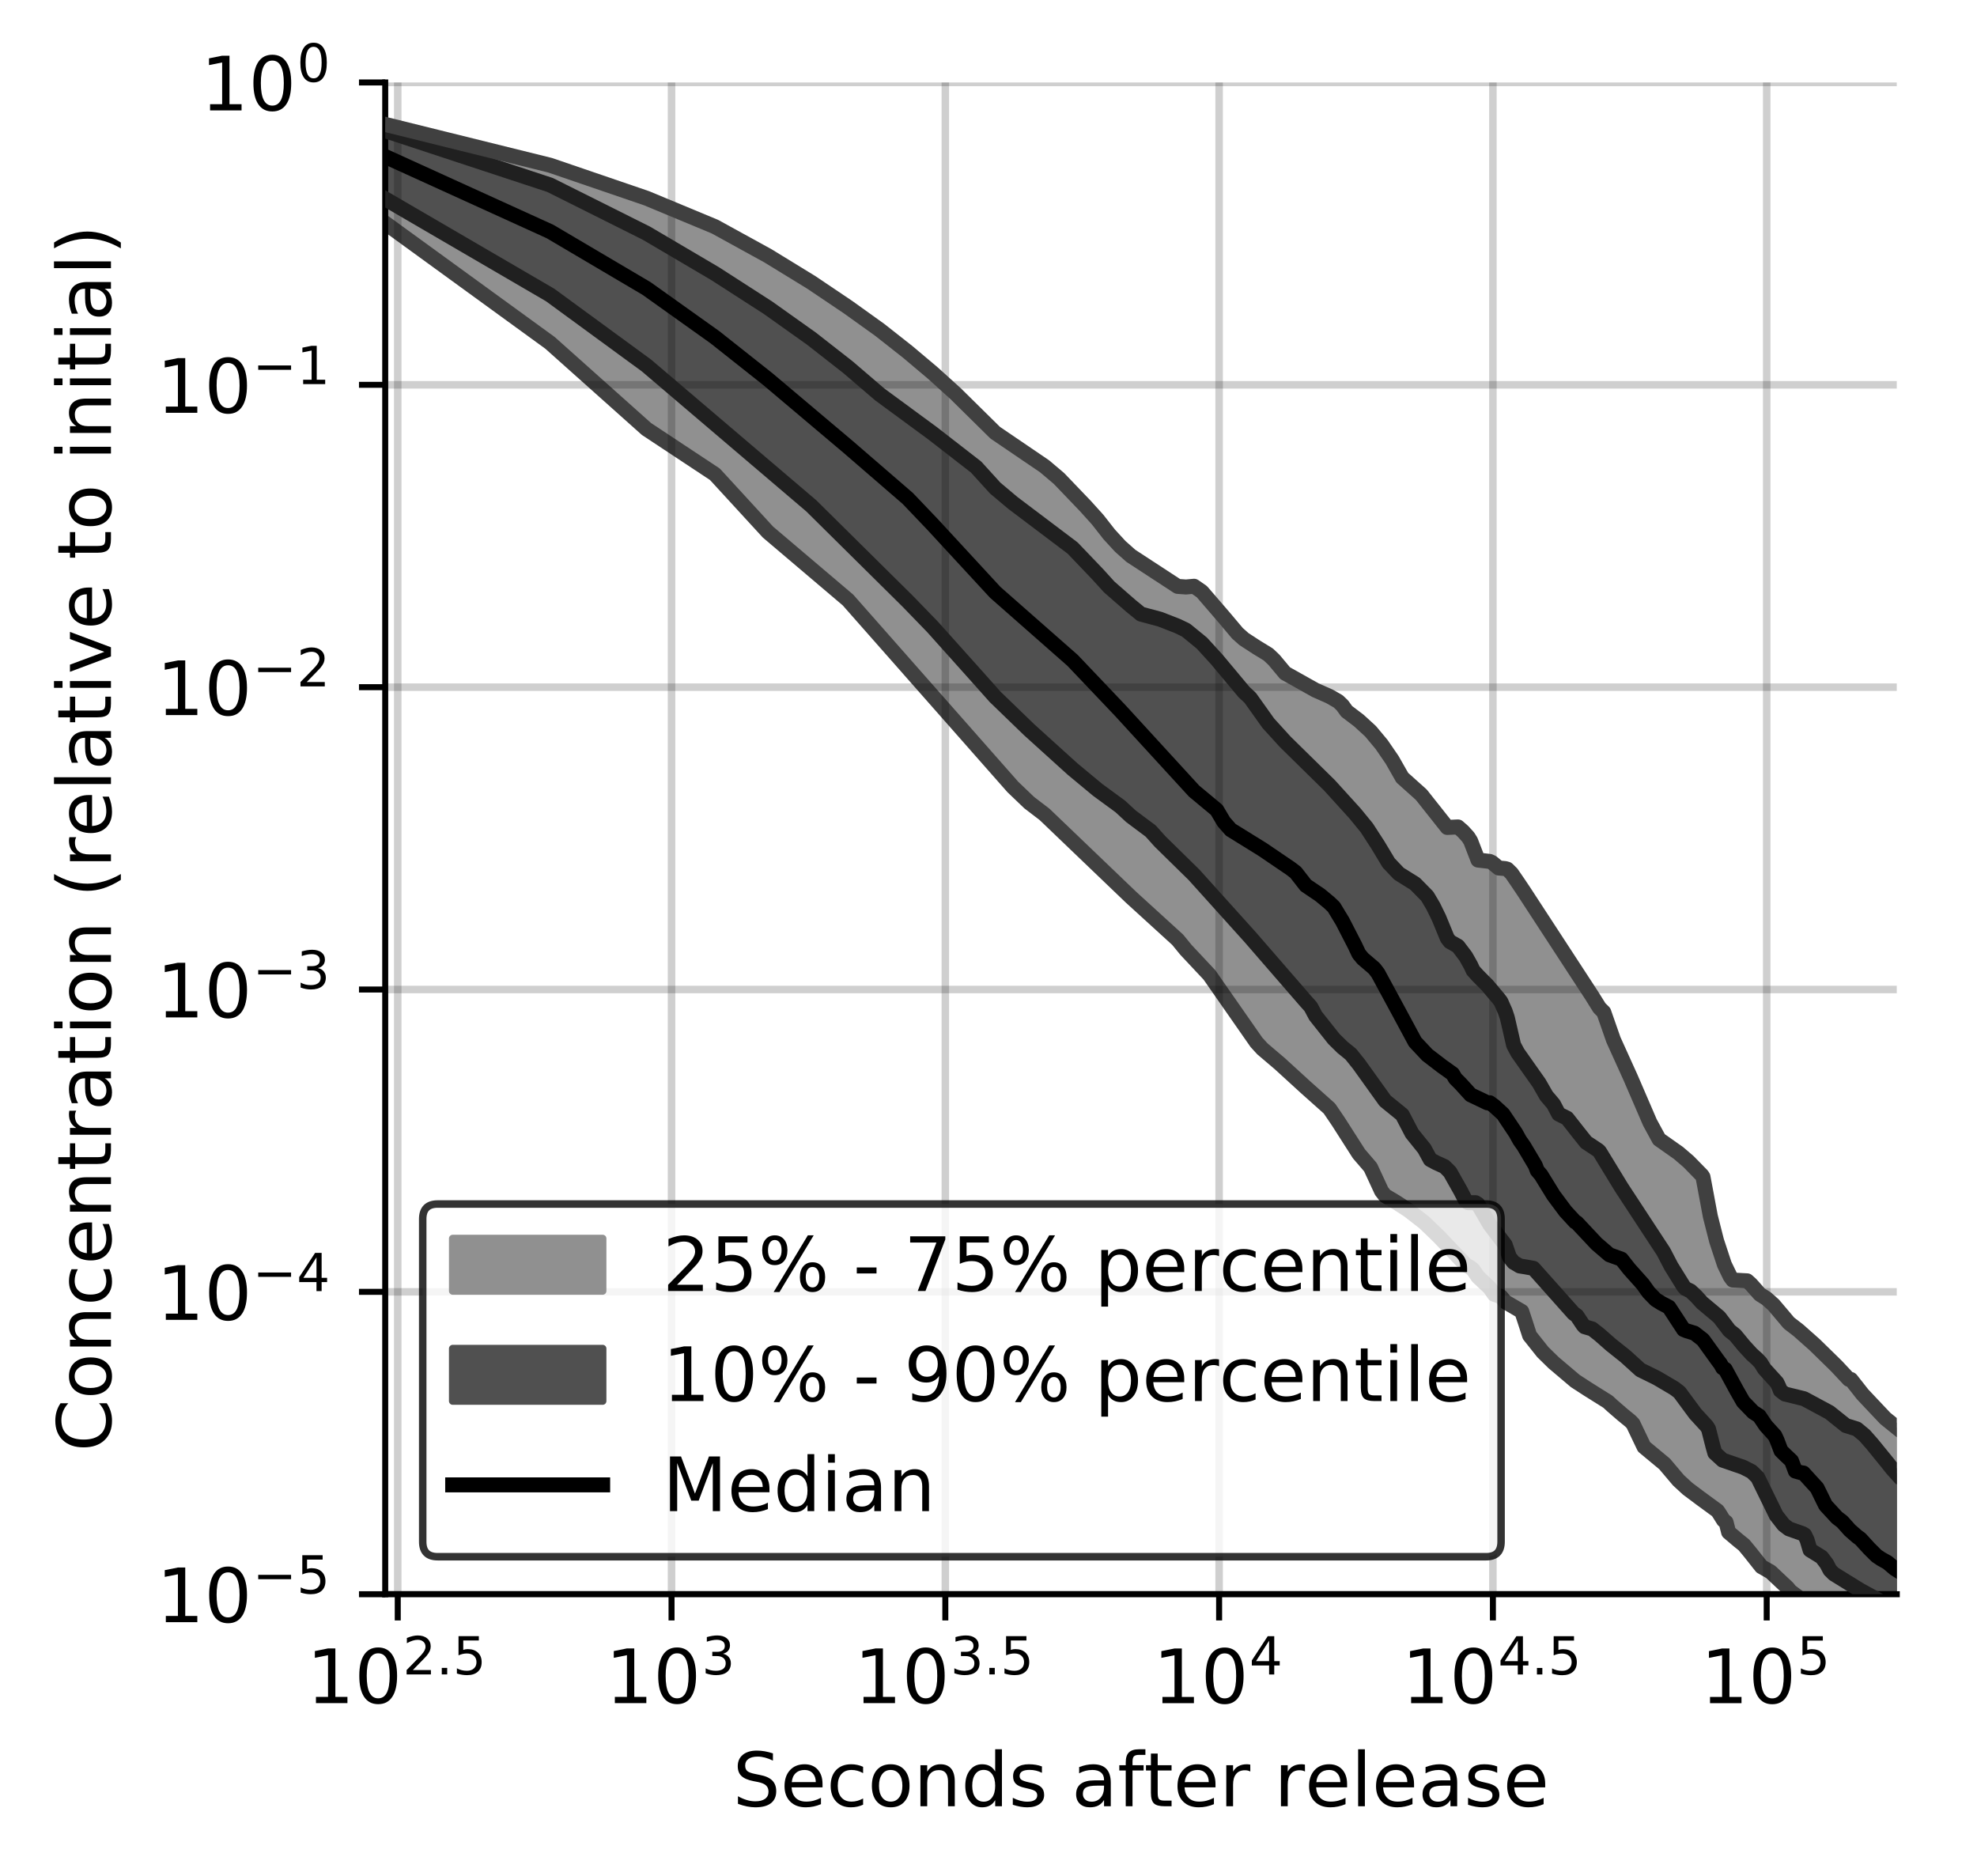 <?xml version="1.0" encoding="utf-8" standalone="no"?>
<!DOCTYPE svg PUBLIC "-//W3C//DTD SVG 1.1//EN"
  "http://www.w3.org/Graphics/SVG/1.1/DTD/svg11.dtd">
<!-- Created with matplotlib (https://matplotlib.org/) -->
<svg height="250.155pt" version="1.1" viewBox="0 0 263.678 250.155" width="263.678pt" xmlns="http://www.w3.org/2000/svg" xmlns:xlink="http://www.w3.org/1999/xlink">
 <defs>
  <style type="text/css">
*{stroke-linecap:butt;stroke-linejoin:round;}
  </style>
 </defs>
 <g id="figure_1">
  <g id="patch_1">
   <path d="M 0 250.155 
L 263.678 250.155 
L 263.678 0 
L 0 0 
z
" style="fill:#ffffff;"/>
  </g>
  <g id="axes_1">
   <g id="patch_2">
    <path d="M 51.378 212.599 
L 252.978 212.599 
L 252.978 10.999 
L 51.378 10.999 
z
" style="fill:#ffffff;"/>
   </g>
   <g id="PolyCollection_1">
    <defs>
     <path d="M 51.378 -233.566 
L 51.378 -220.404 
L 73.363 -204.429 
L 86.223 -192.946 
L 95.348 -186.908 
L 102.426 -179.198 
L 108.208 -174.23 
L 113.098 -170.142 
L 117.333 -165.339 
L 121.069 -161.139 
L 124.41 -157.3 
L 127.433 -153.831 
L 130.193 -150.784 
L 132.732 -147.818 
L 135.082 -145.209 
L 137.271 -143.115 
L 139.318 -141.55 
L 141.241 -139.685 
L 143.054 -137.794 
L 144.768 -136.171 
L 146.395 -134.636 
L 147.943 -133.182 
L 149.418 -131.816 
L 150.828 -130.523 
L 152.178 -129.279 
L 153.473 -128.073 
L 154.717 -126.971 
L 155.914 -125.954 
L 157.067 -124.839 
L 158.18 -123.478 
L 159.256 -122.383 
L 160.296 -121.358 
L 161.303 -120.147 
L 162.279 -118.758 
L 163.226 -117.345 
L 164.145 -116.121 
L 165.038 -114.866 
L 165.908 -113.562 
L 166.753 -112.301 
L 167.577 -111.152 
L 168.38 -110.274 
L 169.163 -109.65 
L 169.928 -108.999 
L 170.674 -108.324 
L 171.403 -107.632 
L 172.116 -106.948 
L 172.813 -106.308 
L 173.495 -105.703 
L 174.163 -105.137 
L 174.817 -104.582 
L 175.458 -104.023 
L 176.086 -103.454 
L 176.702 -102.889 
L 177.306 -102.333 
L 177.899 -101.536 
L 178.481 -100.606 
L 179.052 -99.675 
L 179.614 -98.742 
L 180.165 -97.807 
L 180.708 -96.874 
L 181.241 -96.29 
L 181.765 -95.732 
L 182.281 -95.189 
L 182.788 -94.489 
L 183.288 -93.331 
L 183.779 -92.247 
L 184.264 -91.306 
L 184.741 -90.698 
L 185.21 -90.383 
L 185.674 -90.132 
L 186.13 -89.873 
L 186.58 -89.604 
L 187.023 -89.322 
L 187.461 -89.029 
L 187.892 -88.73 
L 188.318 -88.425 
L 188.738 -88.113 
L 189.153 -87.791 
L 189.562 -87.458 
L 189.966 -87.115 
L 190.365 -86.76 
L 190.759 -86.392 
L 191.148 -86.016 
L 191.533 -85.63 
L 191.913 -85.236 
L 192.288 -84.837 
L 192.659 -84.446 
L 193.026 -84.06 
L 193.388 -83.675 
L 193.747 -83.291 
L 194.101 -82.907 
L 194.451 -82.52 
L 194.798 -82.139 
L 195.141 -81.799 
L 195.48 -81.482 
L 195.816 -81.32 
L 196.148 -81.1 
L 196.477 -80.825 
L 196.802 -80.261 
L 197.124 -79.879 
L 197.443 -79.581 
L 197.758 -79.304 
L 198.071 -79.037 
L 198.38 -78.779 
L 198.687 -78.422 
L 198.99 -77.983 
L 199.291 -77.548 
L 199.589 -77.455 
L 199.884 -77.359 
L 200.176 -77.249 
L 200.466 -76.836 
L 200.753 -76.556 
L 201.037 -76.386 
L 201.319 -76.226 
L 201.599 -76.072 
L 201.876 -75.92 
L 202.15 -75.765 
L 202.422 -75.605 
L 202.692 -75.438 
L 202.96 -75.264 
L 203.226 -74.561 
L 203.489 -73.661 
L 203.75 -72.817 
L 204.009 -72.058 
L 204.266 -71.71 
L 204.52 -71.374 
L 204.773 -71.05 
L 205.024 -70.737 
L 205.273 -70.434 
L 205.519 -70.138 
L 205.764 -69.849 
L 206.007 -69.583 
L 206.249 -69.343 
L 206.488 -69.107 
L 206.725 -68.88 
L 206.961 -68.66 
L 207.195 -68.447 
L 207.428 -68.238 
L 207.658 -68.032 
L 207.887 -67.83 
L 208.115 -67.63 
L 208.341 -67.431 
L 208.565 -67.235 
L 208.787 -67.042 
L 209.008 -66.851 
L 209.228 -66.663 
L 209.446 -66.485 
L 209.662 -66.313 
L 209.877 -66.149 
L 210.091 -65.992 
L 210.303 -65.84 
L 210.514 -65.692 
L 210.723 -65.55 
L 210.931 -65.414 
L 211.138 -65.282 
L 211.343 -65.155 
L 211.547 -65.032 
L 211.75 -64.914 
L 211.951 -64.796 
L 212.151 -64.678 
L 212.35 -64.56 
L 212.548 -64.442 
L 212.744 -64.324 
L 212.939 -64.207 
L 213.133 -64.089 
L 213.326 -63.97 
L 213.518 -63.85 
L 213.708 -63.729 
L 213.898 -63.605 
L 214.086 -63.478 
L 214.273 -63.349 
L 214.459 -63.217 
L 214.644 -63.081 
L 214.828 -62.89 
L 215.011 -62.705 
L 215.192 -62.529 
L 215.373 -62.36 
L 215.553 -62.196 
L 215.731 -62.039 
L 215.909 -61.888 
L 216.086 -61.742 
L 216.262 -61.603 
L 216.436 -61.473 
L 216.61 -61.351 
L 216.783 -61.237 
L 216.955 -61.13 
L 217.126 -60.97 
L 217.296 -60.803 
L 217.465 -60.633 
L 217.633 -60.46 
L 217.801 -60.283 
L 217.967 -59.928 
L 218.133 -59.536 
L 218.298 -59.143 
L 218.462 -58.753 
L 218.625 -58.363 
L 218.787 -57.975 
L 218.948 -57.59 
L 219.109 -57.332 
L 219.269 -57.209 
L 219.428 -57.085 
L 219.586 -56.96 
L 219.743 -56.834 
L 219.9 -56.706 
L 220.056 -56.579 
L 220.211 -56.451 
L 220.365 -56.325 
L 220.519 -56.201 
L 220.672 -56.078 
L 220.824 -55.955 
L 220.975 -55.831 
L 221.126 -55.707 
L 221.276 -55.583 
L 221.425 -55.459 
L 221.574 -55.335 
L 221.721 -55.212 
L 221.869 -55.09 
L 222.015 -54.93 
L 222.161 -54.744 
L 222.306 -54.562 
L 222.451 -54.383 
L 222.594 -54.207 
L 222.738 -54.034 
L 222.88 -53.864 
L 223.022 -53.696 
L 223.163 -53.532 
L 223.304 -53.37 
L 223.444 -53.211 
L 223.584 -53.053 
L 223.722 -52.897 
L 223.861 -52.748 
L 223.998 -52.603 
L 224.135 -52.468 
L 224.272 -52.339 
L 224.407 -52.214 
L 224.543 -52.09 
L 224.677 -51.97 
L 224.811 -51.853 
L 224.945 -51.739 
L 225.078 -51.626 
L 225.21 -51.516 
L 225.342 -51.408 
L 225.474 -51.304 
L 225.604 -51.202 
L 225.735 -51.103 
L 225.864 -51.005 
L 225.994 -50.909 
L 226.122 -50.815 
L 226.25 -50.723 
L 226.378 -50.632 
L 226.505 -50.542 
L 226.632 -50.454 
L 226.758 -50.367 
L 226.884 -50.282 
L 227.009 -50.195 
L 227.133 -50.108 
L 227.257 -50.021 
L 227.381 -49.932 
L 227.504 -49.845 
L 227.627 -49.756 
L 227.749 -49.667 
L 227.871 -49.577 
L 227.992 -49.487 
L 228.113 -49.396 
L 228.233 -49.303 
L 228.353 -49.211 
L 228.473 -49.12 
L 228.592 -49.03 
L 228.71 -48.941 
L 228.829 -48.854 
L 228.946 -48.767 
L 229.063 -48.682 
L 229.18 -48.56 
L 229.297 -48.342 
L 229.413 -48.121 
L 229.528 -47.896 
L 229.643 -47.667 
L 229.758 -47.511 
L 229.872 -47.422 
L 229.986 -47.333 
L 230.1 -47.244 
L 230.213 -47.156 
L 230.325 -46.497 
L 230.438 -45.947 
L 230.55 -45.824 
L 230.661 -45.719 
L 230.772 -45.611 
L 230.883 -45.502 
L 230.993 -45.393 
L 231.103 -45.288 
L 231.213 -45.197 
L 231.322 -45.111 
L 231.431 -45.024 
L 231.539 -44.938 
L 231.647 -44.853 
L 231.755 -44.782 
L 231.862 -44.715 
L 231.969 -44.646 
L 232.076 -44.573 
L 232.182 -44.495 
L 232.288 -44.41 
L 232.394 -44.321 
L 232.499 -44.224 
L 232.604 -44.122 
L 232.708 -44.012 
L 232.812 -43.896 
L 232.916 -43.774 
L 233.02 -43.649 
L 233.123 -43.521 
L 233.226 -43.391 
L 233.328 -43.258 
L 233.43 -43.124 
L 233.532 -42.984 
L 233.633 -42.839 
L 233.735 -42.696 
L 233.835 -42.553 
L 233.936 -42.412 
L 234.036 -42.27 
L 234.136 -42.125 
L 234.236 -41.977 
L 234.335 -41.822 
L 234.434 -41.66 
L 234.533 -41.531 
L 234.631 -41.458 
L 234.729 -41.383 
L 234.827 -41.307 
L 234.924 -41.234 
L 235.021 -41.164 
L 235.118 -41.096 
L 235.215 -41.031 
L 235.311 -40.969 
L 235.407 -40.912 
L 235.503 -40.872 
L 235.598 -40.834 
L 235.693 -40.796 
L 235.788 -40.758 
L 235.882 -40.719 
L 235.977 -40.68 
L 236.071 -40.612 
L 236.164 -40.528 
L 236.258 -40.446 
L 236.351 -40.365 
L 236.444 -40.287 
L 236.536 -40.21 
L 236.629 -40.133 
L 236.721 -40.058 
L 236.813 -39.983 
L 236.904 -39.909 
L 236.995 -39.836 
L 237.087 -39.763 
L 237.177 -39.69 
L 237.268 -39.617 
L 237.358 -39.545 
L 237.448 -39.473 
L 237.538 -39.4 
L 237.627 -39.328 
L 237.716 -39.256 
L 237.805 -39.183 
L 237.894 -39.111 
L 237.983 -39.04 
L 238.071 -38.936 
L 238.159 -38.809 
L 238.246 -38.678 
L 238.334 -38.544 
L 238.421 -38.403 
L 238.508 -38.259 
L 238.595 -38.108 
L 238.682 -38.032 
L 238.768 -37.969 
L 238.854 -37.914 
L 238.94 -37.858 
L 239.025 -37.8 
L 239.111 -37.741 
L 239.196 -37.679 
L 239.281 -37.617 
L 239.366 -37.552 
L 239.45 -37.485 
L 239.534 -37.417 
L 239.618 -37.347 
L 239.702 -37.276 
L 239.786 -37.204 
L 239.869 -37.13 
L 239.952 -37.056 
L 240.035 -36.981 
L 240.118 -36.905 
L 240.2 -36.83 
L 240.283 -36.755 
L 240.365 -36.68 
L 240.446 -36.607 
L 240.528 -36.533 
L 240.61 -36.46 
L 240.691 -36.388 
L 240.772 -36.316 
L 240.853 -36.244 
L 240.933 -36.173 
L 241.014 -36.102 
L 241.094 -36.031 
L 241.174 -35.961 
L 241.254 -35.891 
L 241.333 -35.821 
L 241.413 -35.752 
L 241.492 -35.683 
L 241.571 -35.613 
L 241.65 -35.542 
L 241.728 -35.47 
L 241.807 -35.396 
L 241.885 -35.32 
L 241.963 -35.241 
L 242.041 -35.161 
L 242.118 -35.078 
L 242.196 -34.993 
L 242.273 -34.905 
L 242.35 -34.814 
L 242.427 -34.721 
L 242.504 -34.624 
L 242.58 -34.525 
L 242.657 -34.423 
L 242.733 -34.318 
L 242.809 -34.21 
L 242.884 -34.1 
L 242.96 -33.988 
L 243.035 -33.875 
L 243.111 -33.77 
L 243.186 -33.704 
L 243.261 -33.639 
L 243.335 -33.573 
L 243.41 -33.509 
L 243.484 -33.445 
L 243.559 -33.381 
L 243.633 -33.317 
L 243.706 -33.253 
L 243.78 -33.189 
L 243.854 -33.125 
L 243.927 -33.062 
L 244 -33 
L 244.073 -32.939 
L 244.146 -32.879 
L 244.219 -32.82 
L 244.291 -32.762 
L 244.363 -32.704 
L 244.436 -32.648 
L 244.508 -32.591 
L 244.579 -32.536 
L 244.651 -32.482 
L 244.723 -32.428 
L 244.794 -32.375 
L 244.865 -32.322 
L 244.936 -32.27 
L 245.007 -32.219 
L 245.078 -32.169 
L 245.148 -32.119 
L 245.219 -32.069 
L 245.289 -32.02 
L 245.359 -31.97 
L 245.429 -31.921 
L 245.499 -31.873 
L 245.568 -31.824 
L 245.638 -31.776 
L 245.707 -31.705 
L 245.776 -31.577 
L 245.845 -31.454 
L 245.914 -31.335 
L 245.983 -31.219 
L 246.052 -31.108 
L 246.12 -30.999 
L 246.188 -30.894 
L 246.256 -30.792 
L 246.324 -30.692 
L 246.392 -30.641 
L 246.46 -30.605 
L 246.528 -30.57 
L 246.595 -30.535 
L 246.662 -30.5 
L 246.729 -30.464 
L 246.796 -30.428 
L 246.863 -30.39 
L 246.93 -30.352 
L 246.996 -30.313 
L 247.063 -30.278 
L 247.129 -30.243 
L 247.195 -30.208 
L 247.261 -30.171 
L 247.327 -30.132 
L 247.393 -30.092 
L 247.459 -30.05 
L 247.524 -30.006 
L 247.589 -29.962 
L 247.655 -29.916 
L 247.72 -29.869 
L 247.785 -29.821 
L 247.849 -29.771 
L 247.914 -29.72 
L 247.979 -29.667 
L 248.043 -29.613 
L 248.107 -29.558 
L 248.171 -29.503 
L 248.235 -29.447 
L 248.299 -29.424 
L 248.363 -29.402 
L 248.427 -29.38 
L 248.49 -29.359 
L 248.553 -29.337 
L 248.617 -29.316 
L 248.68 -29.295 
L 248.743 -29.273 
L 248.806 -29.253 
L 248.868 -29.232 
L 248.931 -29.211 
L 248.994 -29.191 
L 249.056 -29.17 
L 249.118 -29.15 
L 249.18 -29.13 
L 249.242 -29.095 
L 249.304 -29.056 
L 249.366 -29.021 
L 249.428 -28.987 
L 249.489 -28.954 
L 249.551 -28.921 
L 249.612 -28.89 
L 249.673 -28.86 
L 249.734 -28.83 
L 249.795 -28.801 
L 249.856 -28.773 
L 249.917 -28.745 
L 249.977 -28.717 
L 250.038 -28.689 
L 250.098 -28.66 
L 250.158 -28.632 
L 250.218 -28.603 
L 250.278 -28.574 
L 250.338 -28.545 
L 250.398 -28.517 
L 250.458 -28.489 
L 250.517 -28.46 
L 250.577 -28.431 
L 250.636 -28.401 
L 250.695 -28.37 
L 250.754 -28.338 
L 250.813 -28.305 
L 250.872 -28.27 
L 250.931 -28.234 
L 250.99 -28.197 
L 251.048 -28.159 
L 251.107 -28.12 
L 251.165 -28.08 
L 251.223 -28.04 
L 251.282 -27.999 
L 251.34 -27.957 
L 251.398 -27.914 
L 251.455 -27.871 
L 251.513 -27.827 
L 251.571 -27.782 
L 251.628 -27.737 
L 251.686 -27.692 
L 251.743 -27.646 
L 251.8 -27.599 
L 251.857 -27.551 
L 251.914 -27.503 
L 251.971 -27.453 
L 252.028 -27.402 
L 252.085 -27.35 
L 252.141 -27.298 
L 252.198 -27.244 
L 252.254 -27.19 
L 252.31 -27.136 
L 252.367 -27.079 
L 252.423 -27.023 
L 252.479 -26.967 
L 252.535 -26.91 
L 252.59 -26.853 
L 252.646 -26.803 
L 252.702 -26.757 
L 252.757 -26.712 
L 252.812 -26.678 
L 252.868 -26.667 
L 252.923 -26.657 
L 252.978 -26.646 
L 252.978 -59.769 
L 252.978 -59.769 
L 252.923 -59.815 
L 252.868 -59.861 
L 252.812 -59.906 
L 252.757 -59.95 
L 252.702 -59.995 
L 252.646 -60.039 
L 252.59 -60.084 
L 252.535 -60.128 
L 252.479 -60.171 
L 252.423 -60.215 
L 252.367 -60.258 
L 252.31 -60.3 
L 252.254 -60.343 
L 252.198 -60.387 
L 252.141 -60.431 
L 252.085 -60.476 
L 252.028 -60.52 
L 251.971 -60.566 
L 251.914 -60.613 
L 251.857 -60.66 
L 251.8 -60.706 
L 251.743 -60.754 
L 251.686 -60.802 
L 251.628 -60.85 
L 251.571 -60.899 
L 251.513 -60.948 
L 251.455 -60.999 
L 251.398 -61.049 
L 251.34 -61.097 
L 251.282 -61.147 
L 251.223 -61.196 
L 251.165 -61.246 
L 251.107 -61.296 
L 251.048 -61.344 
L 250.99 -61.394 
L 250.931 -61.443 
L 250.872 -61.493 
L 250.813 -61.544 
L 250.754 -61.598 
L 250.695 -61.652 
L 250.636 -61.707 
L 250.577 -61.763 
L 250.517 -61.819 
L 250.458 -61.874 
L 250.398 -61.952 
L 250.338 -62.034 
L 250.278 -62.114 
L 250.218 -62.194 
L 250.158 -62.273 
L 250.098 -62.351 
L 250.038 -62.428 
L 249.977 -62.505 
L 249.917 -62.58 
L 249.856 -62.655 
L 249.795 -62.729 
L 249.734 -62.802 
L 249.673 -62.873 
L 249.612 -62.943 
L 249.551 -63.014 
L 249.489 -63.083 
L 249.428 -63.152 
L 249.366 -63.219 
L 249.304 -63.286 
L 249.242 -63.353 
L 249.18 -63.42 
L 249.118 -63.486 
L 249.056 -63.552 
L 248.994 -63.619 
L 248.931 -63.685 
L 248.868 -63.751 
L 248.806 -63.818 
L 248.743 -63.885 
L 248.68 -63.952 
L 248.617 -64.019 
L 248.553 -64.087 
L 248.49 -64.148 
L 248.427 -64.207 
L 248.363 -64.266 
L 248.299 -64.325 
L 248.235 -64.386 
L 248.171 -64.447 
L 248.107 -64.508 
L 248.043 -64.569 
L 247.979 -64.632 
L 247.914 -64.694 
L 247.849 -64.788 
L 247.785 -64.882 
L 247.72 -64.977 
L 247.655 -65.071 
L 247.589 -65.166 
L 247.524 -65.262 
L 247.459 -65.357 
L 247.393 -65.452 
L 247.327 -65.546 
L 247.261 -65.64 
L 247.195 -65.733 
L 247.129 -65.825 
L 247.063 -65.917 
L 246.996 -66.009 
L 246.93 -66.1 
L 246.863 -66.192 
L 246.796 -66.219 
L 246.729 -66.218 
L 246.662 -66.216 
L 246.595 -66.21 
L 246.528 -66.204 
L 246.46 -66.196 
L 246.392 -66.274 
L 246.324 -66.355 
L 246.256 -66.436 
L 246.188 -66.516 
L 246.12 -66.597 
L 246.052 -66.678 
L 245.983 -66.76 
L 245.914 -66.841 
L 245.845 -66.923 
L 245.776 -67.005 
L 245.707 -67.088 
L 245.638 -67.171 
L 245.568 -67.255 
L 245.499 -67.338 
L 245.429 -67.42 
L 245.359 -67.502 
L 245.289 -67.583 
L 245.219 -67.663 
L 245.148 -67.743 
L 245.078 -67.823 
L 245.007 -67.902 
L 244.936 -67.982 
L 244.865 -68.062 
L 244.794 -68.141 
L 244.723 -68.221 
L 244.651 -68.3 
L 244.579 -68.377 
L 244.508 -68.454 
L 244.436 -68.53 
L 244.363 -68.606 
L 244.291 -68.681 
L 244.219 -68.756 
L 244.146 -68.83 
L 244.073 -68.904 
L 244 -68.977 
L 243.927 -69.051 
L 243.854 -69.123 
L 243.78 -69.197 
L 243.706 -69.269 
L 243.633 -69.342 
L 243.559 -69.414 
L 243.484 -69.486 
L 243.41 -69.557 
L 243.335 -69.628 
L 243.261 -69.699 
L 243.186 -69.769 
L 243.111 -69.839 
L 243.035 -69.908 
L 242.96 -69.975 
L 242.884 -70.043 
L 242.809 -70.111 
L 242.733 -70.18 
L 242.657 -70.249 
L 242.58 -70.318 
L 242.504 -70.388 
L 242.427 -70.458 
L 242.35 -70.529 
L 242.273 -70.6 
L 242.196 -70.67 
L 242.118 -70.741 
L 242.041 -70.813 
L 241.963 -70.885 
L 241.885 -70.957 
L 241.807 -71.029 
L 241.728 -71.103 
L 241.65 -71.176 
L 241.571 -71.249 
L 241.492 -71.32 
L 241.413 -71.391 
L 241.333 -71.462 
L 241.254 -71.533 
L 241.174 -71.605 
L 241.094 -71.678 
L 241.014 -71.75 
L 240.933 -71.822 
L 240.853 -71.894 
L 240.772 -71.965 
L 240.691 -72.037 
L 240.61 -72.108 
L 240.528 -72.178 
L 240.446 -72.249 
L 240.365 -72.32 
L 240.283 -72.391 
L 240.2 -72.461 
L 240.118 -72.533 
L 240.035 -72.603 
L 239.952 -72.673 
L 239.869 -72.741 
L 239.786 -72.809 
L 239.702 -72.877 
L 239.618 -72.945 
L 239.534 -73.012 
L 239.45 -73.079 
L 239.366 -73.146 
L 239.281 -73.213 
L 239.196 -73.28 
L 239.111 -73.349 
L 239.025 -73.415 
L 238.94 -73.48 
L 238.854 -73.544 
L 238.768 -73.606 
L 238.682 -73.666 
L 238.595 -73.725 
L 238.508 -73.781 
L 238.421 -73.835 
L 238.334 -73.906 
L 238.246 -74.028 
L 238.159 -74.151 
L 238.071 -74.274 
L 237.983 -74.397 
L 237.894 -74.517 
L 237.805 -74.637 
L 237.716 -74.755 
L 237.627 -74.873 
L 237.538 -74.989 
L 237.448 -75.104 
L 237.358 -75.217 
L 237.268 -75.329 
L 237.177 -75.439 
L 237.087 -75.548 
L 236.995 -75.654 
L 236.904 -75.759 
L 236.813 -75.862 
L 236.721 -75.962 
L 236.629 -76.061 
L 236.536 -76.158 
L 236.444 -76.251 
L 236.351 -76.344 
L 236.258 -76.435 
L 236.164 -76.522 
L 236.071 -76.607 
L 235.977 -76.689 
L 235.882 -76.768 
L 235.788 -76.845 
L 235.693 -76.92 
L 235.598 -76.993 
L 235.503 -77.065 
L 235.407 -77.134 
L 235.311 -77.201 
L 235.215 -77.264 
L 235.118 -77.325 
L 235.021 -77.384 
L 234.924 -77.439 
L 234.827 -77.49 
L 234.729 -77.538 
L 234.631 -77.584 
L 234.533 -77.628 
L 234.434 -77.67 
L 234.335 -77.709 
L 234.236 -77.856 
L 234.136 -78.032 
L 234.036 -78.196 
L 233.936 -78.349 
L 233.835 -78.493 
L 233.735 -78.629 
L 233.633 -78.758 
L 233.532 -78.885 
L 233.43 -79.001 
L 233.328 -79.105 
L 233.226 -79.198 
L 233.123 -79.279 
L 233.02 -79.347 
L 232.916 -79.403 
L 232.812 -79.448 
L 232.708 -79.481 
L 232.604 -79.505 
L 232.499 -79.518 
L 232.394 -79.522 
L 232.288 -79.515 
L 232.182 -79.508 
L 232.076 -79.501 
L 231.969 -79.493 
L 231.862 -79.485 
L 231.755 -79.478 
L 231.647 -79.471 
L 231.539 -79.464 
L 231.431 -79.459 
L 231.322 -79.455 
L 231.213 -79.453 
L 231.103 -79.454 
L 230.993 -79.52 
L 230.883 -79.711 
L 230.772 -79.905 
L 230.661 -80.106 
L 230.55 -80.314 
L 230.438 -80.529 
L 230.325 -80.757 
L 230.213 -80.997 
L 230.1 -81.251 
L 229.986 -81.522 
L 229.872 -81.812 
L 229.758 -82.123 
L 229.643 -82.469 
L 229.528 -82.824 
L 229.413 -83.175 
L 229.297 -83.534 
L 229.18 -83.903 
L 229.063 -84.283 
L 228.946 -84.675 
L 228.829 -85.082 
L 228.71 -85.504 
L 228.592 -85.946 
L 228.473 -86.407 
L 228.353 -86.893 
L 228.233 -87.409 
L 228.113 -87.951 
L 227.992 -88.518 
L 227.871 -89.117 
L 227.749 -89.749 
L 227.627 -90.416 
L 227.504 -91.124 
L 227.381 -91.874 
L 227.257 -92.668 
L 227.133 -93.194 
L 227.009 -93.403 
L 226.884 -93.534 
L 226.758 -93.668 
L 226.632 -93.801 
L 226.505 -93.935 
L 226.378 -94.068 
L 226.25 -94.201 
L 226.122 -94.332 
L 225.994 -94.464 
L 225.864 -94.595 
L 225.735 -94.726 
L 225.604 -94.856 
L 225.474 -94.984 
L 225.342 -95.114 
L 225.21 -95.243 
L 225.078 -95.369 
L 224.945 -95.493 
L 224.811 -95.615 
L 224.677 -95.734 
L 224.543 -95.85 
L 224.407 -95.965 
L 224.272 -96.077 
L 224.135 -96.187 
L 223.998 -96.294 
L 223.861 -96.4 
L 223.722 -96.504 
L 223.584 -96.607 
L 223.444 -96.709 
L 223.304 -96.812 
L 223.163 -96.913 
L 223.022 -97.014 
L 222.88 -97.115 
L 222.738 -97.217 
L 222.594 -97.319 
L 222.451 -97.421 
L 222.306 -97.521 
L 222.161 -97.621 
L 222.015 -97.722 
L 221.869 -97.823 
L 221.721 -97.924 
L 221.574 -98.023 
L 221.425 -98.121 
L 221.276 -98.219 
L 221.126 -98.315 
L 220.975 -98.445 
L 220.824 -98.827 
L 220.672 -99.182 
L 220.519 -99.517 
L 220.365 -99.84 
L 220.211 -100.153 
L 220.056 -100.461 
L 219.9 -100.782 
L 219.743 -101.122 
L 219.586 -101.479 
L 219.428 -101.841 
L 219.269 -102.206 
L 219.109 -102.57 
L 218.948 -102.923 
L 218.787 -103.258 
L 218.625 -103.573 
L 218.462 -103.959 
L 218.298 -104.381 
L 218.133 -104.802 
L 217.967 -105.222 
L 217.801 -105.64 
L 217.633 -106.057 
L 217.465 -106.465 
L 217.296 -106.85 
L 217.126 -107.235 
L 216.955 -107.619 
L 216.783 -108.001 
L 216.61 -108.387 
L 216.436 -108.771 
L 216.262 -109.156 
L 216.086 -109.547 
L 215.909 -109.937 
L 215.731 -110.325 
L 215.553 -110.714 
L 215.373 -111.098 
L 215.192 -111.48 
L 215.011 -111.862 
L 214.828 -112.398 
L 214.644 -112.945 
L 214.459 -113.493 
L 214.273 -114.04 
L 214.086 -114.594 
L 213.898 -115.179 
L 213.708 -115.372 
L 213.518 -115.559 
L 213.326 -115.746 
L 213.133 -115.933 
L 212.939 -116.212 
L 212.744 -116.623 
L 212.548 -116.969 
L 212.35 -117.313 
L 212.151 -117.652 
L 211.951 -117.989 
L 211.75 -118.332 
L 211.547 -118.667 
L 211.343 -119 
L 211.138 -119.333 
L 210.931 -119.659 
L 210.723 -119.99 
L 210.514 -120.321 
L 210.303 -120.649 
L 210.091 -120.971 
L 209.877 -121.297 
L 209.662 -121.621 
L 209.446 -121.95 
L 209.228 -122.271 
L 209.008 -122.589 
L 208.787 -122.909 
L 208.565 -123.23 
L 208.341 -123.557 
L 208.115 -123.89 
L 207.887 -124.224 
L 207.658 -124.56 
L 207.428 -124.873 
L 207.195 -125.188 
L 206.961 -125.517 
L 206.725 -125.855 
L 206.488 -126.209 
L 206.249 -126.573 
L 206.007 -126.946 
L 205.764 -127.325 
L 205.519 -127.715 
L 205.273 -128.108 
L 205.024 -128.508 
L 204.773 -128.915 
L 204.52 -129.321 
L 204.266 -129.704 
L 204.009 -130.079 
L 203.75 -130.312 
L 203.489 -130.898 
L 203.226 -131.297 
L 202.96 -131.547 
L 202.692 -132.035 
L 202.422 -132.495 
L 202.15 -132.926 
L 201.876 -133.327 
L 201.599 -133.693 
L 201.319 -134.013 
L 201.037 -134.243 
L 200.753 -134.324 
L 200.466 -134.371 
L 200.176 -134.397 
L 199.884 -134.403 
L 199.589 -134.611 
L 199.291 -134.872 
L 198.99 -135.142 
L 198.687 -135.278 
L 198.38 -135.33 
L 198.071 -135.366 
L 197.758 -135.398 
L 197.443 -135.432 
L 197.124 -135.461 
L 196.802 -136.163 
L 196.477 -137.151 
L 196.148 -137.993 
L 195.816 -138.525 
L 195.48 -138.911 
L 195.141 -139.27 
L 194.798 -139.612 
L 194.451 -139.878 
L 194.101 -139.905 
L 193.747 -139.881 
L 193.388 -139.841 
L 193.026 -139.808 
L 192.659 -140.029 
L 192.288 -140.55 
L 191.913 -141.08 
L 191.533 -141.587 
L 191.148 -142.103 
L 190.759 -142.612 
L 190.365 -143.133 
L 189.966 -143.649 
L 189.562 -144.177 
L 189.153 -144.607 
L 188.738 -144.962 
L 188.318 -145.324 
L 187.892 -145.697 
L 187.461 -146.067 
L 187.023 -146.452 
L 186.58 -147.266 
L 186.13 -148.062 
L 185.674 -148.822 
L 185.21 -149.533 
L 184.741 -150.23 
L 184.264 -150.877 
L 183.779 -151.497 
L 183.288 -152.099 
L 182.788 -152.643 
L 182.281 -153.134 
L 181.765 -153.612 
L 181.241 -154.061 
L 180.708 -154.492 
L 180.165 -154.909 
L 179.614 -155.297 
L 179.052 -156.073 
L 178.481 -156.625 
L 177.899 -156.979 
L 177.306 -157.294 
L 176.702 -157.596 
L 176.086 -157.868 
L 175.458 -158.109 
L 174.817 -158.476 
L 174.163 -158.846 
L 173.495 -159.213 
L 172.813 -159.587 
L 172.116 -159.975 
L 171.403 -160.383 
L 170.674 -161.18 
L 169.928 -162.147 
L 169.163 -162.873 
L 168.38 -163.398 
L 167.577 -163.845 
L 166.753 -164.326 
L 165.908 -164.931 
L 165.038 -165.707 
L 164.145 -166.702 
L 163.226 -167.857 
L 162.279 -168.997 
L 161.303 -170.117 
L 160.296 -171.255 
L 159.256 -171.974 
L 158.18 -171.875 
L 157.067 -171.956 
L 155.914 -172.724 
L 154.717 -173.499 
L 153.473 -174.294 
L 152.178 -175.14 
L 150.828 -176.031 
L 149.418 -177.283 
L 147.943 -178.887 
L 146.395 -180.862 
L 144.768 -182.664 
L 143.054 -184.512 
L 141.241 -186.346 
L 139.318 -187.972 
L 137.271 -189.38 
L 135.082 -190.865 
L 132.732 -192.452 
L 130.193 -195.008 
L 127.433 -197.677 
L 124.41 -200.41 
L 121.069 -203.226 
L 117.333 -206.167 
L 113.098 -209.202 
L 108.208 -212.494 
L 102.426 -216.038 
L 95.348 -219.93 
L 86.223 -223.723 
L 73.363 -228.12 
L 51.378 -233.566 
z
" id="m888d3af5c7" style="stroke:#909090;"/>
    </defs>
    <g clip-path="url(#pe97fd5701a)">
     <use style="fill:#909090;stroke:#909090;" x="0" xlink:href="#m888d3af5c7" y="250.155"/>
    </g>
   </g>
   <g id="PolyCollection_2">
    <defs>
     <path d="M 51.378 -232.729 
L 51.378 -223.635 
L 73.363 -210.823 
L 86.223 -201.415 
L 95.348 -193.611 
L 102.426 -187.675 
L 108.208 -182.694 
L 113.098 -177.911 
L 117.333 -173.726 
L 121.069 -169.969 
L 124.41 -166.519 
L 127.433 -163.21 
L 130.193 -160.063 
L 132.732 -157.215 
L 135.082 -154.883 
L 137.271 -152.829 
L 139.318 -150.953 
L 141.241 -149.212 
L 143.054 -147.597 
L 144.768 -146.131 
L 146.395 -144.825 
L 147.943 -143.657 
L 149.418 -142.611 
L 150.828 -141.305 
L 152.178 -140.296 
L 153.473 -139.327 
L 154.717 -137.941 
L 155.914 -136.79 
L 157.067 -135.689 
L 158.18 -134.637 
L 159.256 -133.488 
L 160.296 -132.351 
L 161.303 -131.269 
L 162.279 -130.207 
L 163.226 -129.167 
L 164.145 -128.144 
L 165.038 -127.137 
L 165.908 -126.146 
L 166.753 -125.167 
L 167.577 -124.201 
L 168.38 -123.257 
L 169.163 -122.381 
L 169.928 -121.506 
L 170.674 -120.631 
L 171.403 -119.757 
L 172.116 -118.886 
L 172.813 -118.045 
L 173.495 -117.261 
L 174.163 -116.625 
L 174.817 -115.895 
L 175.458 -114.691 
L 176.086 -113.871 
L 176.702 -113.095 
L 177.306 -112.332 
L 177.899 -111.613 
L 178.481 -110.965 
L 179.052 -110.479 
L 179.614 -110.024 
L 180.165 -109.576 
L 180.708 -108.963 
L 181.241 -108.231 
L 181.765 -107.504 
L 182.281 -106.777 
L 182.788 -106.056 
L 183.288 -105.339 
L 183.779 -104.693 
L 184.264 -104.062 
L 184.741 -103.352 
L 185.21 -102.983 
L 185.674 -102.653 
L 186.13 -102.336 
L 186.58 -102.032 
L 187.023 -101.494 
L 187.461 -100.648 
L 187.892 -99.805 
L 188.318 -99.012 
L 188.738 -98.499 
L 189.153 -98.012 
L 189.562 -97.618 
L 189.966 -96.966 
L 190.365 -96.198 
L 190.759 -95.519 
L 191.148 -95.265 
L 191.533 -95.1 
L 191.913 -94.946 
L 192.288 -94.798 
L 192.659 -94.59 
L 193.026 -94.25 
L 193.388 -93.862 
L 193.747 -93.267 
L 194.101 -92.65 
L 194.451 -92.013 
L 194.798 -91.363 
L 195.141 -90.703 
L 195.48 -90.043 
L 195.816 -89.769 
L 196.148 -89.749 
L 196.477 -89.752 
L 196.802 -89.766 
L 197.124 -89.563 
L 197.443 -88.978 
L 197.758 -88.401 
L 198.071 -87.83 
L 198.38 -87.267 
L 198.687 -86.868 
L 198.99 -86.488 
L 199.291 -86.111 
L 199.589 -85.736 
L 199.884 -85.363 
L 200.176 -84.992 
L 200.466 -84.645 
L 200.753 -84.147 
L 201.037 -83.293 
L 201.319 -82.507 
L 201.599 -82.122 
L 201.876 -81.811 
L 202.15 -81.627 
L 202.422 -81.478 
L 202.692 -81.331 
L 202.96 -81.257 
L 203.226 -81.23 
L 203.489 -81.202 
L 203.75 -81.165 
L 204.009 -81.121 
L 204.266 -81.094 
L 204.52 -81.017 
L 204.773 -80.725 
L 205.024 -80.48 
L 205.273 -80.192 
L 205.519 -79.879 
L 205.764 -79.575 
L 206.007 -79.28 
L 206.249 -78.993 
L 206.488 -78.716 
L 206.725 -78.448 
L 206.961 -78.19 
L 207.195 -77.939 
L 207.428 -77.662 
L 207.658 -77.375 
L 207.887 -77.094 
L 208.115 -76.821 
L 208.341 -76.556 
L 208.565 -76.299 
L 208.787 -76.05 
L 209.008 -75.808 
L 209.228 -75.575 
L 209.446 -75.351 
L 209.662 -75.155 
L 209.877 -75.006 
L 210.091 -74.858 
L 210.303 -74.706 
L 210.514 -74.348 
L 210.723 -74.012 
L 210.931 -73.714 
L 211.138 -73.455 
L 211.343 -73.228 
L 211.547 -73.183 
L 211.75 -73.183 
L 211.951 -73.176 
L 212.151 -73.056 
L 212.35 -72.935 
L 212.548 -72.805 
L 212.744 -72.663 
L 212.939 -72.509 
L 213.133 -72.343 
L 213.326 -72.168 
L 213.518 -71.981 
L 213.708 -71.793 
L 213.898 -71.61 
L 214.086 -71.428 
L 214.273 -71.246 
L 214.459 -71.11 
L 214.644 -70.978 
L 214.828 -70.844 
L 215.011 -70.71 
L 215.192 -70.576 
L 215.373 -70.444 
L 215.553 -70.311 
L 215.731 -70.177 
L 215.909 -70.041 
L 216.086 -69.898 
L 216.262 -69.749 
L 216.436 -69.597 
L 216.61 -69.443 
L 216.783 -69.284 
L 216.955 -69.121 
L 217.126 -68.952 
L 217.296 -68.776 
L 217.465 -68.595 
L 217.633 -68.406 
L 217.801 -68.211 
L 217.967 -68.076 
L 218.133 -67.952 
L 218.298 -67.824 
L 218.462 -67.698 
L 218.625 -67.572 
L 218.787 -67.469 
L 218.948 -67.398 
L 219.109 -67.326 
L 219.269 -67.253 
L 219.428 -67.179 
L 219.586 -67.105 
L 219.743 -67.029 
L 219.9 -66.951 
L 220.056 -66.872 
L 220.211 -66.792 
L 220.365 -66.713 
L 220.519 -66.634 
L 220.672 -66.553 
L 220.824 -66.473 
L 220.975 -66.392 
L 221.126 -66.31 
L 221.276 -66.228 
L 221.425 -66.145 
L 221.574 -66.061 
L 221.721 -65.976 
L 221.869 -65.889 
L 222.015 -65.8 
L 222.161 -65.714 
L 222.306 -65.626 
L 222.451 -65.539 
L 222.594 -65.452 
L 222.738 -65.366 
L 222.88 -65.279 
L 223.022 -65.193 
L 223.163 -65.106 
L 223.304 -65.018 
L 223.444 -64.929 
L 223.584 -64.84 
L 223.722 -64.749 
L 223.861 -64.658 
L 223.998 -64.486 
L 224.135 -64.292 
L 224.272 -64.096 
L 224.407 -63.899 
L 224.543 -63.759 
L 224.677 -63.616 
L 224.811 -63.471 
L 224.945 -63.261 
L 225.078 -63.046 
L 225.21 -62.837 
L 225.342 -62.63 
L 225.474 -62.429 
L 225.604 -62.233 
L 225.735 -62.042 
L 225.864 -61.864 
L 225.994 -61.739 
L 226.122 -61.613 
L 226.25 -61.486 
L 226.378 -61.358 
L 226.505 -61.23 
L 226.632 -61.1 
L 226.758 -60.97 
L 226.884 -60.838 
L 227.009 -60.702 
L 227.133 -60.563 
L 227.257 -60.421 
L 227.381 -60.276 
L 227.504 -60.127 
L 227.627 -59.975 
L 227.749 -59.82 
L 227.871 -59.588 
L 227.992 -59.184 
L 228.113 -58.74 
L 228.233 -58.264 
L 228.353 -57.761 
L 228.473 -57.236 
L 228.592 -56.705 
L 228.71 -56.393 
L 228.829 -56.273 
L 228.946 -56.152 
L 229.063 -56.029 
L 229.18 -55.906 
L 229.297 -55.782 
L 229.413 -55.658 
L 229.528 -55.551 
L 229.643 -55.472 
L 229.758 -55.436 
L 229.872 -55.401 
L 229.986 -55.366 
L 230.1 -55.332 
L 230.213 -55.299 
L 230.325 -55.266 
L 230.438 -55.233 
L 230.55 -55.201 
L 230.661 -55.17 
L 230.772 -55.14 
L 230.883 -55.111 
L 230.993 -55.083 
L 231.103 -55.056 
L 231.213 -55.027 
L 231.322 -54.997 
L 231.431 -54.965 
L 231.539 -54.933 
L 231.647 -54.9 
L 231.755 -54.865 
L 231.862 -54.83 
L 231.969 -54.793 
L 232.076 -54.727 
L 232.182 -54.661 
L 232.288 -54.599 
L 232.394 -54.542 
L 232.499 -54.491 
L 232.604 -54.445 
L 232.708 -54.403 
L 232.812 -54.366 
L 232.916 -54.332 
L 233.02 -54.303 
L 233.123 -54.276 
L 233.226 -54.178 
L 233.328 -54.111 
L 233.43 -54.049 
L 233.532 -53.984 
L 233.633 -53.909 
L 233.735 -53.818 
L 233.835 -53.727 
L 233.936 -53.638 
L 234.036 -53.55 
L 234.136 -53.463 
L 234.236 -53.378 
L 234.335 -53.256 
L 234.434 -53.122 
L 234.533 -52.912 
L 234.631 -52.673 
L 234.729 -52.434 
L 234.827 -52.194 
L 234.924 -51.96 
L 235.021 -51.73 
L 235.118 -51.505 
L 235.215 -51.285 
L 235.311 -51.07 
L 235.407 -50.86 
L 235.503 -50.653 
L 235.598 -50.45 
L 235.693 -50.25 
L 235.788 -50.053 
L 235.882 -49.859 
L 235.977 -49.668 
L 236.071 -49.482 
L 236.164 -49.3 
L 236.258 -49.122 
L 236.351 -48.946 
L 236.444 -48.773 
L 236.536 -48.623 
L 236.629 -48.483 
L 236.721 -48.345 
L 236.813 -48.207 
L 236.904 -48.07 
L 236.995 -47.936 
L 237.087 -47.802 
L 237.177 -47.671 
L 237.268 -47.542 
L 237.358 -47.414 
L 237.448 -47.287 
L 237.538 -47.161 
L 237.627 -47.066 
L 237.716 -46.978 
L 237.805 -46.891 
L 237.894 -46.804 
L 237.983 -46.719 
L 238.071 -46.634 
L 238.159 -46.55 
L 238.246 -46.467 
L 238.334 -46.388 
L 238.421 -46.35 
L 238.508 -46.312 
L 238.595 -46.275 
L 238.682 -46.239 
L 238.768 -46.204 
L 238.854 -46.17 
L 238.94 -46.137 
L 239.025 -46.105 
L 239.111 -46.072 
L 239.196 -46.041 
L 239.281 -46.011 
L 239.366 -45.98 
L 239.45 -45.951 
L 239.534 -45.922 
L 239.618 -45.893 
L 239.702 -45.865 
L 239.786 -45.837 
L 239.869 -45.81 
L 239.952 -45.782 
L 240.035 -45.755 
L 240.118 -45.728 
L 240.2 -45.701 
L 240.283 -45.673 
L 240.365 -45.646 
L 240.446 -45.619 
L 240.528 -45.592 
L 240.61 -45.564 
L 240.691 -45.466 
L 240.772 -45.343 
L 240.853 -45.22 
L 240.933 -45.099 
L 241.014 -44.798 
L 241.094 -44.489 
L 241.174 -44.187 
L 241.254 -43.89 
L 241.333 -43.599 
L 241.413 -43.455 
L 241.492 -43.412 
L 241.571 -43.369 
L 241.65 -43.326 
L 241.728 -43.283 
L 241.807 -43.24 
L 241.885 -43.197 
L 241.963 -43.155 
L 242.041 -43.113 
L 242.118 -43.071 
L 242.196 -43.03 
L 242.273 -42.991 
L 242.35 -42.953 
L 242.427 -42.915 
L 242.504 -42.878 
L 242.58 -42.841 
L 242.657 -42.805 
L 242.733 -42.753 
L 242.809 -42.668 
L 242.884 -42.583 
L 242.96 -42.5 
L 243.035 -42.417 
L 243.111 -42.334 
L 243.186 -42.252 
L 243.261 -42.17 
L 243.335 -42.089 
L 243.41 -42.009 
L 243.484 -41.929 
L 243.559 -41.793 
L 243.633 -41.609 
L 243.706 -41.426 
L 243.78 -41.244 
L 243.854 -41.069 
L 243.927 -40.968 
L 244 -40.868 
L 244.073 -40.769 
L 244.146 -40.672 
L 244.219 -40.576 
L 244.291 -40.481 
L 244.363 -40.412 
L 244.436 -40.361 
L 244.508 -40.312 
L 244.579 -40.265 
L 244.651 -40.218 
L 244.723 -40.172 
L 244.794 -40.128 
L 244.865 -40.083 
L 244.936 -40.04 
L 245.007 -39.998 
L 245.078 -39.956 
L 245.148 -39.915 
L 245.219 -39.874 
L 245.289 -39.835 
L 245.359 -39.795 
L 245.429 -39.757 
L 245.499 -39.718 
L 245.568 -39.681 
L 245.638 -39.644 
L 245.707 -39.608 
L 245.776 -39.572 
L 245.845 -39.528 
L 245.914 -39.479 
L 245.983 -39.437 
L 246.052 -39.415 
L 246.12 -39.367 
L 246.188 -39.32 
L 246.256 -39.273 
L 246.324 -39.226 
L 246.392 -39.181 
L 246.46 -39.135 
L 246.528 -39.09 
L 246.595 -39.045 
L 246.662 -39 
L 246.729 -38.955 
L 246.796 -38.91 
L 246.863 -38.865 
L 246.93 -38.82 
L 246.996 -38.775 
L 247.063 -38.729 
L 247.129 -38.684 
L 247.195 -38.638 
L 247.261 -38.592 
L 247.327 -38.546 
L 247.393 -38.5 
L 247.459 -38.453 
L 247.524 -38.407 
L 247.589 -38.359 
L 247.655 -38.312 
L 247.72 -38.274 
L 247.785 -38.242 
L 247.849 -38.21 
L 247.914 -38.178 
L 247.979 -38.146 
L 248.043 -38.114 
L 248.107 -38.083 
L 248.171 -38.053 
L 248.235 -38.024 
L 248.299 -37.994 
L 248.363 -37.966 
L 248.427 -37.937 
L 248.49 -37.91 
L 248.553 -37.883 
L 248.617 -37.856 
L 248.68 -37.83 
L 248.743 -37.804 
L 248.806 -37.779 
L 248.868 -37.754 
L 248.931 -37.729 
L 248.994 -37.705 
L 249.056 -37.681 
L 249.118 -37.642 
L 249.18 -37.593 
L 249.242 -37.545 
L 249.304 -37.497 
L 249.366 -37.451 
L 249.428 -37.404 
L 249.489 -37.359 
L 249.551 -37.313 
L 249.612 -37.269 
L 249.673 -37.225 
L 249.734 -37.183 
L 249.795 -37.141 
L 249.856 -37.1 
L 249.917 -37.059 
L 249.977 -37.019 
L 250.038 -36.985 
L 250.098 -36.959 
L 250.158 -36.933 
L 250.218 -36.908 
L 250.278 -36.884 
L 250.338 -36.859 
L 250.398 -36.835 
L 250.458 -36.81 
L 250.517 -36.785 
L 250.577 -36.746 
L 250.636 -36.691 
L 250.695 -36.636 
L 250.754 -36.582 
L 250.813 -36.528 
L 250.872 -36.475 
L 250.931 -36.423 
L 250.99 -36.37 
L 251.048 -36.32 
L 251.107 -36.27 
L 251.165 -36.222 
L 251.223 -36.175 
L 251.282 -36.129 
L 251.34 -36.084 
L 251.398 -36.04 
L 251.455 -35.947 
L 251.513 -35.763 
L 251.571 -35.661 
L 251.628 -35.566 
L 251.686 -35.471 
L 251.743 -35.378 
L 251.8 -35.284 
L 251.857 -35.192 
L 251.914 -35.101 
L 251.971 -35.011 
L 252.028 -34.922 
L 252.085 -34.858 
L 252.141 -34.808 
L 252.198 -34.759 
L 252.254 -34.709 
L 252.31 -34.659 
L 252.367 -34.609 
L 252.423 -34.56 
L 252.479 -34.511 
L 252.535 -34.462 
L 252.59 -34.415 
L 252.646 -34.367 
L 252.702 -34.32 
L 252.757 -34.273 
L 252.812 -34.226 
L 252.868 -34.18 
L 252.923 -34.133 
L 252.978 -34.087 
L 252.978 -53.604 
L 252.978 -53.604 
L 252.923 -53.686 
L 252.868 -53.756 
L 252.812 -53.803 
L 252.757 -53.85 
L 252.702 -53.899 
L 252.646 -53.948 
L 252.59 -54.008 
L 252.535 -54.076 
L 252.479 -54.145 
L 252.423 -54.214 
L 252.367 -54.283 
L 252.31 -54.353 
L 252.254 -54.424 
L 252.198 -54.496 
L 252.141 -54.568 
L 252.085 -54.642 
L 252.028 -54.716 
L 251.971 -54.79 
L 251.914 -54.864 
L 251.857 -54.939 
L 251.8 -55.014 
L 251.743 -55.072 
L 251.686 -55.123 
L 251.628 -55.174 
L 251.571 -55.226 
L 251.513 -55.279 
L 251.455 -55.332 
L 251.398 -55.387 
L 251.34 -55.443 
L 251.282 -55.499 
L 251.223 -55.557 
L 251.165 -55.615 
L 251.107 -55.675 
L 251.048 -55.735 
L 250.99 -55.797 
L 250.931 -55.874 
L 250.872 -56.002 
L 250.813 -56.129 
L 250.754 -56.254 
L 250.695 -56.375 
L 250.636 -56.481 
L 250.577 -56.531 
L 250.517 -56.581 
L 250.458 -56.629 
L 250.398 -56.676 
L 250.338 -56.722 
L 250.278 -56.766 
L 250.218 -56.85 
L 250.158 -56.94 
L 250.098 -57.028 
L 250.038 -57.115 
L 249.977 -57.201 
L 249.917 -57.286 
L 249.856 -57.37 
L 249.795 -57.453 
L 249.734 -57.535 
L 249.673 -57.615 
L 249.612 -57.694 
L 249.551 -57.772 
L 249.489 -57.848 
L 249.428 -57.925 
L 249.366 -58.001 
L 249.304 -58.077 
L 249.242 -58.152 
L 249.18 -58.226 
L 249.118 -58.293 
L 249.056 -58.359 
L 248.994 -58.425 
L 248.931 -58.489 
L 248.868 -58.553 
L 248.806 -58.616 
L 248.743 -58.678 
L 248.68 -58.74 
L 248.617 -58.801 
L 248.553 -58.862 
L 248.49 -58.923 
L 248.427 -58.984 
L 248.363 -59.044 
L 248.299 -59.103 
L 248.235 -59.162 
L 248.171 -59.216 
L 248.107 -59.264 
L 248.043 -59.312 
L 247.979 -59.359 
L 247.914 -59.406 
L 247.849 -59.452 
L 247.785 -59.499 
L 247.72 -59.545 
L 247.655 -59.592 
L 247.589 -59.638 
L 247.524 -59.685 
L 247.459 -59.731 
L 247.393 -59.778 
L 247.327 -59.825 
L 247.261 -59.872 
L 247.195 -59.892 
L 247.129 -59.904 
L 247.063 -59.91 
L 246.996 -59.917 
L 246.93 -59.924 
L 246.863 -59.932 
L 246.796 -59.94 
L 246.729 -59.949 
L 246.662 -59.959 
L 246.595 -59.969 
L 246.528 -59.98 
L 246.46 -59.991 
L 246.392 -60.004 
L 246.324 -60.018 
L 246.256 -60.034 
L 246.188 -60.05 
L 246.12 -60.069 
L 246.052 -60.09 
L 245.983 -60.112 
L 245.914 -60.136 
L 245.845 -60.162 
L 245.776 -60.235 
L 245.707 -60.309 
L 245.638 -60.358 
L 245.568 -60.406 
L 245.499 -60.455 
L 245.429 -60.503 
L 245.359 -60.551 
L 245.289 -60.612 
L 245.219 -60.68 
L 245.148 -60.75 
L 245.078 -60.821 
L 245.007 -60.893 
L 244.936 -60.966 
L 244.865 -61.041 
L 244.794 -61.111 
L 244.723 -61.173 
L 244.651 -61.236 
L 244.579 -61.297 
L 244.508 -61.36 
L 244.436 -61.422 
L 244.363 -61.485 
L 244.291 -61.548 
L 244.219 -61.61 
L 244.146 -61.673 
L 244.073 -61.736 
L 244 -61.799 
L 243.927 -61.861 
L 243.854 -61.924 
L 243.78 -61.986 
L 243.706 -62.046 
L 243.633 -62.095 
L 243.559 -62.144 
L 243.484 -62.193 
L 243.41 -62.241 
L 243.335 -62.289 
L 243.261 -62.338 
L 243.186 -62.386 
L 243.111 -62.434 
L 243.035 -62.483 
L 242.96 -62.532 
L 242.884 -62.58 
L 242.809 -62.629 
L 242.733 -62.678 
L 242.657 -62.72 
L 242.58 -62.755 
L 242.504 -62.79 
L 242.427 -62.824 
L 242.35 -62.858 
L 242.273 -62.891 
L 242.196 -62.924 
L 242.118 -62.957 
L 242.041 -62.991 
L 241.963 -63.024 
L 241.885 -63.057 
L 241.807 -63.09 
L 241.728 -63.122 
L 241.65 -63.156 
L 241.571 -63.189 
L 241.492 -63.222 
L 241.413 -63.256 
L 241.333 -63.29 
L 241.254 -63.325 
L 241.174 -63.36 
L 241.094 -63.396 
L 241.014 -63.433 
L 240.933 -63.47 
L 240.853 -63.508 
L 240.772 -63.547 
L 240.691 -63.586 
L 240.61 -63.627 
L 240.528 -63.668 
L 240.446 -63.71 
L 240.365 -63.753 
L 240.283 -63.797 
L 240.2 -63.842 
L 240.118 -63.89 
L 240.035 -63.92 
L 239.952 -63.948 
L 239.869 -63.975 
L 239.786 -64.002 
L 239.702 -64.028 
L 239.618 -64.039 
L 239.534 -64.053 
L 239.45 -64.068 
L 239.366 -64.084 
L 239.281 -64.102 
L 239.196 -64.121 
L 239.111 -64.134 
L 239.025 -64.138 
L 238.94 -64.144 
L 238.854 -64.15 
L 238.768 -64.157 
L 238.682 -64.164 
L 238.595 -64.173 
L 238.508 -64.182 
L 238.421 -64.192 
L 238.334 -64.204 
L 238.246 -64.218 
L 238.159 -64.233 
L 238.071 -64.25 
L 237.983 -64.269 
L 237.894 -64.378 
L 237.805 -64.495 
L 237.716 -64.577 
L 237.627 -64.628 
L 237.538 -64.677 
L 237.448 -64.726 
L 237.358 -64.87 
L 237.268 -65.19 
L 237.177 -65.44 
L 237.087 -65.621 
L 236.995 -65.766 
L 236.904 -65.871 
L 236.813 -65.974 
L 236.721 -66.078 
L 236.629 -66.182 
L 236.536 -66.285 
L 236.444 -66.389 
L 236.351 -66.493 
L 236.258 -66.598 
L 236.164 -66.703 
L 236.071 -66.809 
L 235.977 -66.915 
L 235.882 -67.023 
L 235.788 -67.129 
L 235.693 -67.236 
L 235.598 -67.333 
L 235.503 -67.428 
L 235.407 -67.524 
L 235.311 -67.621 
L 235.215 -67.719 
L 235.118 -67.817 
L 235.021 -68.024 
L 234.924 -68.215 
L 234.827 -68.407 
L 234.729 -68.569 
L 234.631 -68.661 
L 234.533 -68.752 
L 234.434 -68.842 
L 234.335 -68.931 
L 234.236 -69.021 
L 234.136 -69.112 
L 234.036 -69.203 
L 233.936 -69.296 
L 233.835 -69.39 
L 233.735 -69.487 
L 233.633 -69.559 
L 233.532 -69.609 
L 233.43 -69.679 
L 233.328 -69.803 
L 233.226 -69.926 
L 233.123 -70.049 
L 233.02 -70.173 
L 232.916 -70.298 
L 232.812 -70.424 
L 232.708 -70.55 
L 232.604 -70.679 
L 232.499 -70.809 
L 232.394 -70.94 
L 232.288 -71.075 
L 232.182 -71.209 
L 232.076 -71.339 
L 231.969 -71.468 
L 231.862 -71.593 
L 231.755 -71.715 
L 231.647 -71.836 
L 231.539 -71.952 
L 231.431 -72.101 
L 231.322 -72.249 
L 231.213 -72.327 
L 231.103 -72.417 
L 230.993 -72.514 
L 230.883 -72.55 
L 230.772 -72.633 
L 230.661 -72.71 
L 230.55 -72.78 
L 230.438 -72.849 
L 230.325 -72.972 
L 230.213 -73.166 
L 230.1 -73.308 
L 229.986 -73.425 
L 229.872 -73.54 
L 229.758 -73.708 
L 229.643 -73.918 
L 229.528 -74.128 
L 229.413 -74.339 
L 229.297 -74.501 
L 229.18 -74.658 
L 229.063 -74.817 
L 228.946 -74.942 
L 228.829 -75.023 
L 228.71 -75.107 
L 228.592 -75.196 
L 228.473 -75.289 
L 228.353 -75.386 
L 228.233 -75.486 
L 228.113 -75.592 
L 227.992 -75.704 
L 227.871 -75.822 
L 227.749 -75.911 
L 227.627 -75.981 
L 227.504 -76.059 
L 227.381 -76.141 
L 227.257 -76.229 
L 227.133 -76.321 
L 227.009 -76.419 
L 226.884 -76.522 
L 226.758 -76.63 
L 226.632 -76.767 
L 226.505 -76.907 
L 226.378 -77.082 
L 226.25 -77.253 
L 226.122 -77.397 
L 225.994 -77.529 
L 225.864 -77.653 
L 225.735 -77.769 
L 225.604 -77.88 
L 225.474 -77.987 
L 225.342 -78.093 
L 225.21 -78.15 
L 225.078 -78.203 
L 224.945 -78.256 
L 224.811 -78.307 
L 224.677 -78.425 
L 224.543 -78.612 
L 224.407 -78.799 
L 224.272 -79.022 
L 224.135 -79.266 
L 223.998 -79.511 
L 223.861 -79.69 
L 223.722 -79.829 
L 223.584 -80.068 
L 223.444 -80.311 
L 223.304 -80.554 
L 223.163 -80.799 
L 223.022 -81.044 
L 222.88 -81.291 
L 222.738 -81.54 
L 222.594 -81.791 
L 222.451 -82.044 
L 222.306 -82.299 
L 222.161 -82.602 
L 222.015 -82.917 
L 221.869 -83.233 
L 221.721 -83.545 
L 221.574 -83.841 
L 221.425 -84.101 
L 221.276 -84.356 
L 221.126 -84.607 
L 220.975 -84.854 
L 220.824 -85.095 
L 220.672 -85.333 
L 220.519 -85.566 
L 220.365 -85.796 
L 220.211 -86.022 
L 220.056 -86.249 
L 219.9 -86.472 
L 219.743 -86.694 
L 219.586 -86.915 
L 219.428 -87.137 
L 219.269 -87.356 
L 219.109 -87.575 
L 218.948 -87.8 
L 218.787 -88.03 
L 218.625 -88.263 
L 218.462 -88.503 
L 218.298 -88.747 
L 218.133 -88.993 
L 217.967 -89.243 
L 217.801 -89.491 
L 217.633 -89.735 
L 217.465 -89.979 
L 217.296 -90.225 
L 217.126 -90.472 
L 216.955 -90.732 
L 216.783 -90.996 
L 216.61 -91.261 
L 216.436 -91.523 
L 216.262 -91.784 
L 216.086 -92.046 
L 215.909 -92.303 
L 215.731 -92.557 
L 215.553 -92.828 
L 215.373 -93.105 
L 215.192 -93.388 
L 215.011 -93.676 
L 214.828 -93.971 
L 214.644 -94.275 
L 214.459 -94.589 
L 214.273 -94.914 
L 214.086 -95.25 
L 213.898 -95.603 
L 213.708 -95.941 
L 213.518 -96.265 
L 213.326 -96.592 
L 213.133 -96.767 
L 212.939 -96.937 
L 212.744 -97.086 
L 212.548 -97.212 
L 212.35 -97.337 
L 212.151 -97.46 
L 211.951 -97.581 
L 211.75 -97.701 
L 211.547 -97.821 
L 211.343 -97.952 
L 211.138 -98.198 
L 210.931 -98.512 
L 210.723 -98.818 
L 210.514 -99.114 
L 210.303 -99.404 
L 210.091 -99.688 
L 209.877 -99.967 
L 209.662 -100.24 
L 209.446 -100.509 
L 209.228 -100.774 
L 209.008 -101.032 
L 208.787 -101.155 
L 208.565 -101.272 
L 208.341 -101.384 
L 208.115 -101.489 
L 207.887 -101.588 
L 207.658 -101.839 
L 207.428 -102.383 
L 207.195 -102.905 
L 206.961 -103.191 
L 206.725 -103.472 
L 206.488 -103.746 
L 206.249 -104.017 
L 206.007 -104.339 
L 205.764 -104.795 
L 205.519 -105.255 
L 205.273 -105.721 
L 205.024 -106.156 
L 204.773 -106.492 
L 204.52 -106.835 
L 204.266 -107.184 
L 204.009 -107.539 
L 203.75 -107.901 
L 203.489 -108.266 
L 203.226 -108.642 
L 202.96 -109.017 
L 202.692 -109.39 
L 202.422 -109.762 
L 202.15 -110.132 
L 201.876 -110.784 
L 201.599 -111.984 
L 201.319 -113.197 
L 201.037 -114.429 
L 200.753 -115.273 
L 200.466 -115.946 
L 200.176 -116.575 
L 199.884 -116.962 
L 199.589 -117.335 
L 199.291 -117.698 
L 198.99 -118.057 
L 198.687 -118.408 
L 198.38 -118.75 
L 198.071 -119.081 
L 197.758 -119.406 
L 197.443 -119.718 
L 197.124 -120.015 
L 196.802 -120.299 
L 196.477 -120.728 
L 196.148 -121.436 
L 195.816 -122.068 
L 195.48 -122.62 
L 195.141 -123.111 
L 194.798 -123.558 
L 194.451 -123.977 
L 194.101 -124.227 
L 193.747 -124.412 
L 193.388 -124.575 
L 193.026 -125.046 
L 192.659 -125.93 
L 192.288 -126.829 
L 191.913 -127.749 
L 191.533 -128.571 
L 191.148 -129.315 
L 190.759 -130.059 
L 190.365 -130.634 
L 189.966 -131.148 
L 189.562 -131.499 
L 189.153 -131.88 
L 188.738 -132.293 
L 188.318 -132.623 
L 187.892 -132.871 
L 187.461 -133.127 
L 187.023 -133.375 
L 186.58 -133.639 
L 186.13 -134.208 
L 185.674 -134.577 
L 185.21 -135.082 
L 184.741 -135.868 
L 184.264 -136.664 
L 183.779 -137.462 
L 183.288 -138.258 
L 182.788 -139.054 
L 182.281 -139.772 
L 181.765 -140.418 
L 181.241 -141.076 
L 180.708 -141.693 
L 180.165 -142.311 
L 179.614 -142.933 
L 179.052 -143.559 
L 178.481 -144.186 
L 177.899 -144.81 
L 177.306 -145.438 
L 176.702 -146.067 
L 176.086 -146.688 
L 175.458 -147.305 
L 174.817 -147.925 
L 174.163 -148.534 
L 173.495 -149.156 
L 172.813 -149.867 
L 172.116 -150.559 
L 171.403 -151.241 
L 170.674 -152.016 
L 169.928 -152.84 
L 169.163 -153.702 
L 168.38 -154.616 
L 167.577 -155.908 
L 166.753 -157.084 
L 165.908 -157.877 
L 165.038 -158.788 
L 164.145 -159.933 
L 163.226 -161.084 
L 162.279 -162.223 
L 161.303 -163.371 
L 160.296 -164.393 
L 159.256 -165.284 
L 158.18 -166.123 
L 157.067 -166.661 
L 155.914 -167.147 
L 154.717 -167.58 
L 153.473 -167.956 
L 152.178 -168.259 
L 150.828 -169.36 
L 149.418 -170.563 
L 147.943 -171.877 
L 146.395 -173.581 
L 144.768 -175.342 
L 143.054 -177.074 
L 141.241 -178.443 
L 139.318 -179.882 
L 137.271 -181.431 
L 135.082 -183.093 
L 132.732 -185.068 
L 130.193 -187.862 
L 127.433 -190.073 
L 124.41 -192.353 
L 121.069 -194.842 
L 117.333 -197.556 
L 113.098 -201.186 
L 108.208 -205.009 
L 102.426 -209.121 
L 95.348 -213.679 
L 86.223 -219.052 
L 73.363 -225.487 
L 51.378 -232.729 
z
" id="m56b7316315" style="stroke:#505050;"/>
    </defs>
    <g clip-path="url(#pe97fd5701a)">
     <use style="fill:#505050;stroke:#505050;" x="0" xlink:href="#m56b7316315" y="250.155"/>
    </g>
   </g>
   <g id="matplotlib.axis_1">
    <g id="xtick_1">
     <g id="line2d_1">
      <defs>
       <path d="M 0 0 
L 0 3.5 
" id="m343b9ef5c7" style="stroke:#000000;stroke-width:0.8;"/>
      </defs>
      <g>
       <use style="stroke:#000000;stroke-width:0.8;" x="53.049" xlink:href="#m343b9ef5c7" y="212.599"/>
      </g>
     </g>
     <g id="text_1">
      <!-- $10^{2.5}$ -->
      <defs>
       <path d="M 12.406 8.297 
L 28.516 8.297 
L 28.516 63.922 
L 10.984 60.406 
L 10.984 69.391 
L 28.422 72.906 
L 38.281 72.906 
L 38.281 8.297 
L 54.391 8.297 
L 54.391 0 
L 12.406 0 
z
" id="DejaVuSans-49"/>
       <path d="M 31.781 66.406 
Q 24.172 66.406 20.328 58.906 
Q 16.5 51.422 16.5 36.375 
Q 16.5 21.391 20.328 13.891 
Q 24.172 6.391 31.781 6.391 
Q 39.453 6.391 43.281 13.891 
Q 47.125 21.391 47.125 36.375 
Q 47.125 51.422 43.281 58.906 
Q 39.453 66.406 31.781 66.406 
z
M 31.781 74.219 
Q 44.047 74.219 50.516 64.516 
Q 56.984 54.828 56.984 36.375 
Q 56.984 17.969 50.516 8.266 
Q 44.047 -1.422 31.781 -1.422 
Q 19.531 -1.422 13.062 8.266 
Q 6.594 17.969 6.594 36.375 
Q 6.594 54.828 13.062 64.516 
Q 19.531 74.219 31.781 74.219 
z
" id="DejaVuSans-48"/>
       <path d="M 19.188 8.297 
L 53.609 8.297 
L 53.609 0 
L 7.328 0 
L 7.328 8.297 
Q 12.938 14.109 22.625 23.891 
Q 32.328 33.688 34.812 36.531 
Q 39.547 41.844 41.422 45.531 
Q 43.312 49.219 43.312 52.781 
Q 43.312 58.594 39.234 62.25 
Q 35.156 65.922 28.609 65.922 
Q 23.969 65.922 18.812 64.312 
Q 13.672 62.703 7.812 59.422 
L 7.812 69.391 
Q 13.766 71.781 18.938 73 
Q 24.125 74.219 28.422 74.219 
Q 39.75 74.219 46.484 68.547 
Q 53.219 62.891 53.219 53.422 
Q 53.219 48.922 51.531 44.891 
Q 49.859 40.875 45.406 35.406 
Q 44.188 33.984 37.641 27.219 
Q 31.109 20.453 19.188 8.297 
z
" id="DejaVuSans-50"/>
       <path d="M 10.688 12.406 
L 21 12.406 
L 21 0 
L 10.688 0 
z
" id="DejaVuSans-46"/>
       <path d="M 10.797 72.906 
L 49.516 72.906 
L 49.516 64.594 
L 19.828 64.594 
L 19.828 46.734 
Q 21.969 47.469 24.109 47.828 
Q 26.266 48.188 28.422 48.188 
Q 40.625 48.188 47.75 41.5 
Q 54.891 34.812 54.891 23.391 
Q 54.891 11.625 47.562 5.094 
Q 40.234 -1.422 26.906 -1.422 
Q 22.312 -1.422 17.547 -0.641 
Q 12.797 0.141 7.719 1.703 
L 7.719 11.625 
Q 12.109 9.234 16.797 8.062 
Q 21.484 6.891 26.703 6.891 
Q 35.156 6.891 40.078 11.328 
Q 45.016 15.766 45.016 23.391 
Q 45.016 31 40.078 35.438 
Q 35.156 39.891 26.703 39.891 
Q 22.75 39.891 18.812 39.016 
Q 14.891 38.141 10.797 36.281 
z
" id="DejaVuSans-53"/>
      </defs>
      <g transform="translate(40.899 227.198)scale(0.1 -0.1)">
       <use transform="translate(0 0.766)" xlink:href="#DejaVuSans-49"/>
       <use transform="translate(63.623 0.766)" xlink:href="#DejaVuSans-48"/>
       <use transform="translate(128.203 39.047)scale(0.7)" xlink:href="#DejaVuSans-50"/>
       <use transform="translate(172.739 39.047)scale(0.7)" xlink:href="#DejaVuSans-46"/>
       <use transform="translate(194.99 39.047)scale(0.7)" xlink:href="#DejaVuSans-53"/>
      </g>
     </g>
    </g>
    <g id="xtick_2">
     <g id="line2d_2">
      <g>
       <use style="stroke:#000000;stroke-width:0.8;" x="89.565" xlink:href="#m343b9ef5c7" y="212.599"/>
      </g>
     </g>
     <g id="text_2">
      <!-- $10^{3}$ -->
      <defs>
       <path d="M 40.578 39.312 
Q 47.656 37.797 51.625 33 
Q 55.609 28.219 55.609 21.188 
Q 55.609 10.406 48.188 4.484 
Q 40.766 -1.422 27.094 -1.422 
Q 22.516 -1.422 17.656 -0.516 
Q 12.797 0.391 7.625 2.203 
L 7.625 11.719 
Q 11.719 9.328 16.594 8.109 
Q 21.484 6.891 26.812 6.891 
Q 36.078 6.891 40.938 10.547 
Q 45.797 14.203 45.797 21.188 
Q 45.797 27.641 41.281 31.266 
Q 36.766 34.906 28.719 34.906 
L 20.219 34.906 
L 20.219 43.016 
L 29.109 43.016 
Q 36.375 43.016 40.234 45.922 
Q 44.094 48.828 44.094 54.297 
Q 44.094 59.906 40.109 62.906 
Q 36.141 65.922 28.719 65.922 
Q 24.656 65.922 20.016 65.031 
Q 15.375 64.156 9.812 62.312 
L 9.812 71.094 
Q 15.438 72.656 20.344 73.438 
Q 25.25 74.219 29.594 74.219 
Q 40.828 74.219 47.359 69.109 
Q 53.906 64.016 53.906 55.328 
Q 53.906 49.266 50.438 45.094 
Q 46.969 40.922 40.578 39.312 
z
" id="DejaVuSans-51"/>
      </defs>
      <g transform="translate(80.765 227.198)scale(0.1 -0.1)">
       <use transform="translate(0 0.766)" xlink:href="#DejaVuSans-49"/>
       <use transform="translate(63.623 0.766)" xlink:href="#DejaVuSans-48"/>
       <use transform="translate(128.203 39.047)scale(0.7)" xlink:href="#DejaVuSans-51"/>
      </g>
     </g>
    </g>
    <g id="xtick_3">
     <g id="line2d_3">
      <g>
       <use style="stroke:#000000;stroke-width:0.8;" x="126.081" xlink:href="#m343b9ef5c7" y="212.599"/>
      </g>
     </g>
     <g id="text_3">
      <!-- $10^{3.5}$ -->
      <g transform="translate(113.931 227.198)scale(0.1 -0.1)">
       <use transform="translate(0 0.766)" xlink:href="#DejaVuSans-49"/>
       <use transform="translate(63.623 0.766)" xlink:href="#DejaVuSans-48"/>
       <use transform="translate(128.203 39.047)scale(0.7)" xlink:href="#DejaVuSans-51"/>
       <use transform="translate(172.739 39.047)scale(0.7)" xlink:href="#DejaVuSans-46"/>
       <use transform="translate(194.99 39.047)scale(0.7)" xlink:href="#DejaVuSans-53"/>
      </g>
     </g>
    </g>
    <g id="xtick_4">
     <g id="line2d_4">
      <g>
       <use style="stroke:#000000;stroke-width:0.8;" x="162.597" xlink:href="#m343b9ef5c7" y="212.599"/>
      </g>
     </g>
     <g id="text_4">
      <!-- $10^{4}$ -->
      <defs>
       <path d="M 37.797 64.312 
L 12.891 25.391 
L 37.797 25.391 
z
M 35.203 72.906 
L 47.609 72.906 
L 47.609 25.391 
L 58.016 25.391 
L 58.016 17.188 
L 47.609 17.188 
L 47.609 0 
L 37.797 0 
L 37.797 17.188 
L 4.891 17.188 
L 4.891 26.703 
z
" id="DejaVuSans-52"/>
      </defs>
      <g transform="translate(153.797 227.198)scale(0.1 -0.1)">
       <use transform="translate(0 0.684)" xlink:href="#DejaVuSans-49"/>
       <use transform="translate(63.623 0.684)" xlink:href="#DejaVuSans-48"/>
       <use transform="translate(128.203 38.966)scale(0.7)" xlink:href="#DejaVuSans-52"/>
      </g>
     </g>
    </g>
    <g id="xtick_5">
     <g id="line2d_5">
      <g>
       <use style="stroke:#000000;stroke-width:0.8;" x="199.114" xlink:href="#m343b9ef5c7" y="212.599"/>
      </g>
     </g>
     <g id="text_5">
      <!-- $10^{4.5}$ -->
      <g transform="translate(186.964 227.198)scale(0.1 -0.1)">
       <use transform="translate(0 0.684)" xlink:href="#DejaVuSans-49"/>
       <use transform="translate(63.623 0.684)" xlink:href="#DejaVuSans-48"/>
       <use transform="translate(128.203 38.966)scale(0.7)" xlink:href="#DejaVuSans-52"/>
       <use transform="translate(172.739 38.966)scale(0.7)" xlink:href="#DejaVuSans-46"/>
       <use transform="translate(194.99 38.966)scale(0.7)" xlink:href="#DejaVuSans-53"/>
      </g>
     </g>
    </g>
    <g id="xtick_6">
     <g id="line2d_6">
      <g>
       <use style="stroke:#000000;stroke-width:0.8;" x="235.63" xlink:href="#m343b9ef5c7" y="212.599"/>
      </g>
     </g>
     <g id="text_6">
      <!-- $10^{5}$ -->
      <g transform="translate(226.83 227.198)scale(0.1 -0.1)">
       <use transform="translate(0 0.684)" xlink:href="#DejaVuSans-49"/>
       <use transform="translate(63.623 0.684)" xlink:href="#DejaVuSans-48"/>
       <use transform="translate(128.203 38.966)scale(0.7)" xlink:href="#DejaVuSans-53"/>
      </g>
     </g>
    </g>
    <g id="text_7">
     <!-- Seconds after release -->
     <defs>
      <path d="M 53.516 70.516 
L 53.516 60.891 
Q 47.906 63.578 42.922 64.891 
Q 37.938 66.219 33.297 66.219 
Q 25.25 66.219 20.875 63.094 
Q 16.5 59.969 16.5 54.203 
Q 16.5 49.359 19.406 46.891 
Q 22.312 44.438 30.422 42.922 
L 36.375 41.703 
Q 47.406 39.594 52.656 34.297 
Q 57.906 29 57.906 20.125 
Q 57.906 9.516 50.797 4.047 
Q 43.703 -1.422 29.984 -1.422 
Q 24.812 -1.422 18.969 -0.25 
Q 13.141 0.922 6.891 3.219 
L 6.891 13.375 
Q 12.891 10.016 18.656 8.297 
Q 24.422 6.594 29.984 6.594 
Q 38.422 6.594 43.016 9.906 
Q 47.609 13.234 47.609 19.391 
Q 47.609 24.75 44.312 27.781 
Q 41.016 30.812 33.5 32.328 
L 27.484 33.5 
Q 16.453 35.688 11.516 40.375 
Q 6.594 45.062 6.594 53.422 
Q 6.594 63.094 13.406 68.656 
Q 20.219 74.219 32.172 74.219 
Q 37.312 74.219 42.625 73.281 
Q 47.953 72.359 53.516 70.516 
z
" id="DejaVuSans-83"/>
      <path d="M 56.203 29.594 
L 56.203 25.203 
L 14.891 25.203 
Q 15.484 15.922 20.484 11.062 
Q 25.484 6.203 34.422 6.203 
Q 39.594 6.203 44.453 7.469 
Q 49.312 8.734 54.109 11.281 
L 54.109 2.781 
Q 49.266 0.734 44.188 -0.344 
Q 39.109 -1.422 33.891 -1.422 
Q 20.797 -1.422 13.156 6.188 
Q 5.516 13.812 5.516 26.812 
Q 5.516 40.234 12.766 48.109 
Q 20.016 56 32.328 56 
Q 43.359 56 49.781 48.891 
Q 56.203 41.797 56.203 29.594 
z
M 47.219 32.234 
Q 47.125 39.594 43.094 43.984 
Q 39.062 48.391 32.422 48.391 
Q 24.906 48.391 20.391 44.141 
Q 15.875 39.891 15.188 32.172 
z
" id="DejaVuSans-101"/>
      <path d="M 48.781 52.594 
L 48.781 44.188 
Q 44.969 46.297 41.141 47.344 
Q 37.312 48.391 33.406 48.391 
Q 24.656 48.391 19.812 42.844 
Q 14.984 37.312 14.984 27.297 
Q 14.984 17.281 19.812 11.734 
Q 24.656 6.203 33.406 6.203 
Q 37.312 6.203 41.141 7.25 
Q 44.969 8.297 48.781 10.406 
L 48.781 2.094 
Q 45.016 0.344 40.984 -0.531 
Q 36.969 -1.422 32.422 -1.422 
Q 20.062 -1.422 12.781 6.344 
Q 5.516 14.109 5.516 27.297 
Q 5.516 40.672 12.859 48.328 
Q 20.219 56 33.016 56 
Q 37.156 56 41.109 55.141 
Q 45.062 54.297 48.781 52.594 
z
" id="DejaVuSans-99"/>
      <path d="M 30.609 48.391 
Q 23.391 48.391 19.188 42.75 
Q 14.984 37.109 14.984 27.297 
Q 14.984 17.484 19.156 11.844 
Q 23.344 6.203 30.609 6.203 
Q 37.797 6.203 41.984 11.859 
Q 46.188 17.531 46.188 27.297 
Q 46.188 37.016 41.984 42.703 
Q 37.797 48.391 30.609 48.391 
z
M 30.609 56 
Q 42.328 56 49.016 48.375 
Q 55.719 40.766 55.719 27.297 
Q 55.719 13.875 49.016 6.219 
Q 42.328 -1.422 30.609 -1.422 
Q 18.844 -1.422 12.172 6.219 
Q 5.516 13.875 5.516 27.297 
Q 5.516 40.766 12.172 48.375 
Q 18.844 56 30.609 56 
z
" id="DejaVuSans-111"/>
      <path d="M 54.891 33.016 
L 54.891 0 
L 45.906 0 
L 45.906 32.719 
Q 45.906 40.484 42.875 44.328 
Q 39.844 48.188 33.797 48.188 
Q 26.516 48.188 22.312 43.547 
Q 18.109 38.922 18.109 30.906 
L 18.109 0 
L 9.078 0 
L 9.078 54.688 
L 18.109 54.688 
L 18.109 46.188 
Q 21.344 51.125 25.703 53.562 
Q 30.078 56 35.797 56 
Q 45.219 56 50.047 50.172 
Q 54.891 44.344 54.891 33.016 
z
" id="DejaVuSans-110"/>
      <path d="M 45.406 46.391 
L 45.406 75.984 
L 54.391 75.984 
L 54.391 0 
L 45.406 0 
L 45.406 8.203 
Q 42.578 3.328 38.25 0.953 
Q 33.938 -1.422 27.875 -1.422 
Q 17.969 -1.422 11.734 6.484 
Q 5.516 14.406 5.516 27.297 
Q 5.516 40.188 11.734 48.094 
Q 17.969 56 27.875 56 
Q 33.938 56 38.25 53.625 
Q 42.578 51.266 45.406 46.391 
z
M 14.797 27.297 
Q 14.797 17.391 18.875 11.75 
Q 22.953 6.109 30.078 6.109 
Q 37.203 6.109 41.297 11.75 
Q 45.406 17.391 45.406 27.297 
Q 45.406 37.203 41.297 42.844 
Q 37.203 48.484 30.078 48.484 
Q 22.953 48.484 18.875 42.844 
Q 14.797 37.203 14.797 27.297 
z
" id="DejaVuSans-100"/>
      <path d="M 44.281 53.078 
L 44.281 44.578 
Q 40.484 46.531 36.375 47.5 
Q 32.281 48.484 27.875 48.484 
Q 21.188 48.484 17.844 46.438 
Q 14.5 44.391 14.5 40.281 
Q 14.5 37.156 16.891 35.375 
Q 19.281 33.594 26.516 31.984 
L 29.594 31.297 
Q 39.156 29.25 43.188 25.516 
Q 47.219 21.781 47.219 15.094 
Q 47.219 7.469 41.188 3.016 
Q 35.156 -1.422 24.609 -1.422 
Q 20.219 -1.422 15.453 -0.562 
Q 10.688 0.297 5.422 2 
L 5.422 11.281 
Q 10.406 8.688 15.234 7.391 
Q 20.062 6.109 24.812 6.109 
Q 31.156 6.109 34.562 8.281 
Q 37.984 10.453 37.984 14.406 
Q 37.984 18.062 35.516 20.016 
Q 33.062 21.969 24.703 23.781 
L 21.578 24.516 
Q 13.234 26.266 9.516 29.906 
Q 5.812 33.547 5.812 39.891 
Q 5.812 47.609 11.281 51.797 
Q 16.75 56 26.812 56 
Q 31.781 56 36.172 55.266 
Q 40.578 54.547 44.281 53.078 
z
" id="DejaVuSans-115"/>
      <path id="DejaVuSans-32"/>
      <path d="M 34.281 27.484 
Q 23.391 27.484 19.188 25 
Q 14.984 22.516 14.984 16.5 
Q 14.984 11.719 18.141 8.906 
Q 21.297 6.109 26.703 6.109 
Q 34.188 6.109 38.703 11.406 
Q 43.219 16.703 43.219 25.484 
L 43.219 27.484 
z
M 52.203 31.203 
L 52.203 0 
L 43.219 0 
L 43.219 8.297 
Q 40.141 3.328 35.547 0.953 
Q 30.953 -1.422 24.312 -1.422 
Q 15.922 -1.422 10.953 3.297 
Q 6 8.016 6 15.922 
Q 6 25.141 12.172 29.828 
Q 18.359 34.516 30.609 34.516 
L 43.219 34.516 
L 43.219 35.406 
Q 43.219 41.609 39.141 45 
Q 35.062 48.391 27.688 48.391 
Q 23 48.391 18.547 47.266 
Q 14.109 46.141 10.016 43.891 
L 10.016 52.203 
Q 14.938 54.109 19.578 55.047 
Q 24.219 56 28.609 56 
Q 40.484 56 46.344 49.844 
Q 52.203 43.703 52.203 31.203 
z
" id="DejaVuSans-97"/>
      <path d="M 37.109 75.984 
L 37.109 68.5 
L 28.516 68.5 
Q 23.688 68.5 21.797 66.547 
Q 19.922 64.594 19.922 59.516 
L 19.922 54.688 
L 34.719 54.688 
L 34.719 47.703 
L 19.922 47.703 
L 19.922 0 
L 10.891 0 
L 10.891 47.703 
L 2.297 47.703 
L 2.297 54.688 
L 10.891 54.688 
L 10.891 58.5 
Q 10.891 67.625 15.141 71.797 
Q 19.391 75.984 28.609 75.984 
z
" id="DejaVuSans-102"/>
      <path d="M 18.312 70.219 
L 18.312 54.688 
L 36.812 54.688 
L 36.812 47.703 
L 18.312 47.703 
L 18.312 18.016 
Q 18.312 11.328 20.141 9.422 
Q 21.969 7.516 27.594 7.516 
L 36.812 7.516 
L 36.812 0 
L 27.594 0 
Q 17.188 0 13.234 3.875 
Q 9.281 7.766 9.281 18.016 
L 9.281 47.703 
L 2.688 47.703 
L 2.688 54.688 
L 9.281 54.688 
L 9.281 70.219 
z
" id="DejaVuSans-116"/>
      <path d="M 41.109 46.297 
Q 39.594 47.172 37.812 47.578 
Q 36.031 48 33.891 48 
Q 26.266 48 22.188 43.047 
Q 18.109 38.094 18.109 28.812 
L 18.109 0 
L 9.078 0 
L 9.078 54.688 
L 18.109 54.688 
L 18.109 46.188 
Q 20.953 51.172 25.484 53.578 
Q 30.031 56 36.531 56 
Q 37.453 56 38.578 55.875 
Q 39.703 55.766 41.062 55.516 
z
" id="DejaVuSans-114"/>
      <path d="M 9.422 75.984 
L 18.406 75.984 
L 18.406 0 
L 9.422 0 
z
" id="DejaVuSans-108"/>
     </defs>
     <g transform="translate(97.736 240.876)scale(0.1 -0.1)">
      <use xlink:href="#DejaVuSans-83"/>
      <use x="63.477" xlink:href="#DejaVuSans-101"/>
      <use x="125" xlink:href="#DejaVuSans-99"/>
      <use x="179.98" xlink:href="#DejaVuSans-111"/>
      <use x="241.162" xlink:href="#DejaVuSans-110"/>
      <use x="304.541" xlink:href="#DejaVuSans-100"/>
      <use x="368.018" xlink:href="#DejaVuSans-115"/>
      <use x="420.117" xlink:href="#DejaVuSans-32"/>
      <use x="451.904" xlink:href="#DejaVuSans-97"/>
      <use x="513.184" xlink:href="#DejaVuSans-102"/>
      <use x="548.373" xlink:href="#DejaVuSans-116"/>
      <use x="587.582" xlink:href="#DejaVuSans-101"/>
      <use x="649.105" xlink:href="#DejaVuSans-114"/>
      <use x="690.219" xlink:href="#DejaVuSans-32"/>
      <use x="722.006" xlink:href="#DejaVuSans-114"/>
      <use x="763.088" xlink:href="#DejaVuSans-101"/>
      <use x="824.611" xlink:href="#DejaVuSans-108"/>
      <use x="852.395" xlink:href="#DejaVuSans-101"/>
      <use x="913.918" xlink:href="#DejaVuSans-97"/>
      <use x="975.197" xlink:href="#DejaVuSans-115"/>
      <use x="1027.297" xlink:href="#DejaVuSans-101"/>
     </g>
    </g>
   </g>
   <g id="matplotlib.axis_2">
    <g id="ytick_1">
     <g id="line2d_7">
      <defs>
       <path d="M 0 0 
L -3.5 0 
" id="m5d0b91c77c" style="stroke:#000000;stroke-width:0.8;"/>
      </defs>
      <g>
       <use style="stroke:#000000;stroke-width:0.8;" x="51.378" xlink:href="#m5d0b91c77c" y="212.599"/>
      </g>
     </g>
     <g id="text_8">
      <!-- $10^{-5}$ -->
      <defs>
       <path d="M 10.594 35.5 
L 73.188 35.5 
L 73.188 27.203 
L 10.594 27.203 
z
" id="DejaVuSans-8722"/>
      </defs>
      <g transform="translate(20.878 216.398)scale(0.1 -0.1)">
       <use transform="translate(0 0.684)" xlink:href="#DejaVuSans-49"/>
       <use transform="translate(63.623 0.684)" xlink:href="#DejaVuSans-48"/>
       <use transform="translate(128.203 38.966)scale(0.7)" xlink:href="#DejaVuSans-8722"/>
       <use transform="translate(186.855 38.966)scale(0.7)" xlink:href="#DejaVuSans-53"/>
      </g>
     </g>
    </g>
    <g id="ytick_2">
     <g id="line2d_8">
      <g>
       <use style="stroke:#000000;stroke-width:0.8;" x="51.378" xlink:href="#m5d0b91c77c" y="172.279"/>
      </g>
     </g>
     <g id="text_9">
      <!-- $10^{-4}$ -->
      <g transform="translate(20.878 176.078)scale(0.1 -0.1)">
       <use transform="translate(0 0.684)" xlink:href="#DejaVuSans-49"/>
       <use transform="translate(63.623 0.684)" xlink:href="#DejaVuSans-48"/>
       <use transform="translate(128.203 38.966)scale(0.7)" xlink:href="#DejaVuSans-8722"/>
       <use transform="translate(186.855 38.966)scale(0.7)" xlink:href="#DejaVuSans-52"/>
      </g>
     </g>
    </g>
    <g id="ytick_3">
     <g id="line2d_9">
      <g>
       <use style="stroke:#000000;stroke-width:0.8;" x="51.378" xlink:href="#m5d0b91c77c" y="131.959"/>
      </g>
     </g>
     <g id="text_10">
      <!-- $10^{-3}$ -->
      <g transform="translate(20.878 135.758)scale(0.1 -0.1)">
       <use transform="translate(0 0.766)" xlink:href="#DejaVuSans-49"/>
       <use transform="translate(63.623 0.766)" xlink:href="#DejaVuSans-48"/>
       <use transform="translate(128.203 39.047)scale(0.7)" xlink:href="#DejaVuSans-8722"/>
       <use transform="translate(186.855 39.047)scale(0.7)" xlink:href="#DejaVuSans-51"/>
      </g>
     </g>
    </g>
    <g id="ytick_4">
     <g id="line2d_10">
      <g>
       <use style="stroke:#000000;stroke-width:0.8;" x="51.378" xlink:href="#m5d0b91c77c" y="91.639"/>
      </g>
     </g>
     <g id="text_11">
      <!-- $10^{-2}$ -->
      <g transform="translate(20.878 95.438)scale(0.1 -0.1)">
       <use transform="translate(0 0.766)" xlink:href="#DejaVuSans-49"/>
       <use transform="translate(63.623 0.766)" xlink:href="#DejaVuSans-48"/>
       <use transform="translate(128.203 39.047)scale(0.7)" xlink:href="#DejaVuSans-8722"/>
       <use transform="translate(186.855 39.047)scale(0.7)" xlink:href="#DejaVuSans-50"/>
      </g>
     </g>
    </g>
    <g id="ytick_5">
     <g id="line2d_11">
      <g>
       <use style="stroke:#000000;stroke-width:0.8;" x="51.378" xlink:href="#m5d0b91c77c" y="51.319"/>
      </g>
     </g>
     <g id="text_12">
      <!-- $10^{-1}$ -->
      <g transform="translate(20.878 55.118)scale(0.1 -0.1)">
       <use transform="translate(0 0.684)" xlink:href="#DejaVuSans-49"/>
       <use transform="translate(63.623 0.684)" xlink:href="#DejaVuSans-48"/>
       <use transform="translate(128.203 38.966)scale(0.7)" xlink:href="#DejaVuSans-8722"/>
       <use transform="translate(186.855 38.966)scale(0.7)" xlink:href="#DejaVuSans-49"/>
      </g>
     </g>
    </g>
    <g id="ytick_6">
     <g id="line2d_12">
      <g>
       <use style="stroke:#000000;stroke-width:0.8;" x="51.378" xlink:href="#m5d0b91c77c" y="10.999"/>
      </g>
     </g>
     <g id="text_13">
      <!-- $10^{0}$ -->
      <g transform="translate(26.778 14.798)scale(0.1 -0.1)">
       <use transform="translate(0 0.766)" xlink:href="#DejaVuSans-49"/>
       <use transform="translate(63.623 0.766)" xlink:href="#DejaVuSans-48"/>
       <use transform="translate(128.203 39.047)scale(0.7)" xlink:href="#DejaVuSans-48"/>
      </g>
     </g>
    </g>
    <g id="text_14">
     <!-- Concentration (relative to initial) -->
     <defs>
      <path d="M 64.406 67.281 
L 64.406 56.891 
Q 59.422 61.531 53.781 63.812 
Q 48.141 66.109 41.797 66.109 
Q 29.297 66.109 22.656 58.469 
Q 16.016 50.828 16.016 36.375 
Q 16.016 21.969 22.656 14.328 
Q 29.297 6.688 41.797 6.688 
Q 48.141 6.688 53.781 8.984 
Q 59.422 11.281 64.406 15.922 
L 64.406 5.609 
Q 59.234 2.094 53.438 0.328 
Q 47.656 -1.422 41.219 -1.422 
Q 24.656 -1.422 15.125 8.703 
Q 5.609 18.844 5.609 36.375 
Q 5.609 53.953 15.125 64.078 
Q 24.656 74.219 41.219 74.219 
Q 47.75 74.219 53.531 72.484 
Q 59.328 70.75 64.406 67.281 
z
" id="DejaVuSans-67"/>
      <path d="M 9.422 54.688 
L 18.406 54.688 
L 18.406 0 
L 9.422 0 
z
M 9.422 75.984 
L 18.406 75.984 
L 18.406 64.594 
L 9.422 64.594 
z
" id="DejaVuSans-105"/>
      <path d="M 31 75.875 
Q 24.469 64.656 21.281 53.656 
Q 18.109 42.672 18.109 31.391 
Q 18.109 20.125 21.312 9.062 
Q 24.516 -2 31 -13.188 
L 23.188 -13.188 
Q 15.875 -1.703 12.234 9.375 
Q 8.594 20.453 8.594 31.391 
Q 8.594 42.281 12.203 53.312 
Q 15.828 64.359 23.188 75.875 
z
" id="DejaVuSans-40"/>
      <path d="M 2.984 54.688 
L 12.5 54.688 
L 29.594 8.797 
L 46.688 54.688 
L 56.203 54.688 
L 35.688 0 
L 23.484 0 
z
" id="DejaVuSans-118"/>
      <path d="M 8.016 75.875 
L 15.828 75.875 
Q 23.141 64.359 26.781 53.312 
Q 30.422 42.281 30.422 31.391 
Q 30.422 20.453 26.781 9.375 
Q 23.141 -1.703 15.828 -13.188 
L 8.016 -13.188 
Q 14.5 -2 17.703 9.062 
Q 20.906 20.125 20.906 31.391 
Q 20.906 42.672 17.703 53.656 
Q 14.5 64.656 8.016 75.875 
z
" id="DejaVuSans-41"/>
     </defs>
     <g transform="translate(14.798 193.577)rotate(-90)scale(0.1 -0.1)">
      <use xlink:href="#DejaVuSans-67"/>
      <use x="69.824" xlink:href="#DejaVuSans-111"/>
      <use x="131.006" xlink:href="#DejaVuSans-110"/>
      <use x="194.385" xlink:href="#DejaVuSans-99"/>
      <use x="249.365" xlink:href="#DejaVuSans-101"/>
      <use x="310.889" xlink:href="#DejaVuSans-110"/>
      <use x="374.268" xlink:href="#DejaVuSans-116"/>
      <use x="413.477" xlink:href="#DejaVuSans-114"/>
      <use x="454.59" xlink:href="#DejaVuSans-97"/>
      <use x="515.869" xlink:href="#DejaVuSans-116"/>
      <use x="555.078" xlink:href="#DejaVuSans-105"/>
      <use x="582.861" xlink:href="#DejaVuSans-111"/>
      <use x="644.043" xlink:href="#DejaVuSans-110"/>
      <use x="707.422" xlink:href="#DejaVuSans-32"/>
      <use x="739.209" xlink:href="#DejaVuSans-40"/>
      <use x="778.223" xlink:href="#DejaVuSans-114"/>
      <use x="819.305" xlink:href="#DejaVuSans-101"/>
      <use x="880.828" xlink:href="#DejaVuSans-108"/>
      <use x="908.611" xlink:href="#DejaVuSans-97"/>
      <use x="969.891" xlink:href="#DejaVuSans-116"/>
      <use x="1009.1" xlink:href="#DejaVuSans-105"/>
      <use x="1036.883" xlink:href="#DejaVuSans-118"/>
      <use x="1096.062" xlink:href="#DejaVuSans-101"/>
      <use x="1157.586" xlink:href="#DejaVuSans-32"/>
      <use x="1189.373" xlink:href="#DejaVuSans-116"/>
      <use x="1228.582" xlink:href="#DejaVuSans-111"/>
      <use x="1289.764" xlink:href="#DejaVuSans-32"/>
      <use x="1321.551" xlink:href="#DejaVuSans-105"/>
      <use x="1349.334" xlink:href="#DejaVuSans-110"/>
      <use x="1412.713" xlink:href="#DejaVuSans-105"/>
      <use x="1440.496" xlink:href="#DejaVuSans-116"/>
      <use x="1479.705" xlink:href="#DejaVuSans-105"/>
      <use x="1507.488" xlink:href="#DejaVuSans-97"/>
      <use x="1568.768" xlink:href="#DejaVuSans-108"/>
      <use x="1596.551" xlink:href="#DejaVuSans-41"/>
     </g>
    </g>
   </g>
   <g id="line2d_13">
    <path clip-path="url(#pe97fd5701a)" d="M 51.378 29.751 
L 73.363 45.727 
L 86.223 57.21 
L 95.348 63.247 
L 102.426 70.957 
L 113.098 80.014 
L 135.082 104.946 
L 137.271 107.04 
L 139.318 108.605 
L 150.828 119.632 
L 157.067 125.317 
L 158.18 126.678 
L 161.303 130.008 
L 167.577 139.004 
L 168.38 139.881 
L 170.674 141.831 
L 174.163 145.019 
L 177.306 147.822 
L 178.481 149.549 
L 181.241 153.865 
L 182.788 155.666 
L 184.264 158.849 
L 184.741 159.457 
L 186.13 160.282 
L 187.892 161.426 
L 189.966 163.04 
L 191.913 164.919 
L 195.48 168.673 
L 196.148 169.056 
L 196.477 169.33 
L 197.124 170.277 
L 198.687 171.733 
L 199.291 172.608 
L 200.176 172.906 
L 200.753 173.6 
L 202.96 174.891 
L 203.489 176.494 
L 204.009 178.097 
L 205.764 180.306 
L 207.195 181.709 
L 210.091 184.164 
L 211.75 185.241 
L 214.459 186.938 
L 215.011 187.45 
L 216.436 188.682 
L 217.465 189.523 
L 217.801 189.873 
L 219.269 192.946 
L 222.015 195.226 
L 223.861 197.408 
L 225.078 198.529 
L 226.758 199.788 
L 229.063 201.473 
L 229.297 201.813 
L 229.872 202.734 
L 230.213 203 
L 230.55 204.331 
L 231.862 205.441 
L 232.604 206.034 
L 233.43 207.032 
L 234.924 208.921 
L 235.693 209.36 
L 236.164 209.628 
L 238.421 211.752 
L 238.768 212.186 
L 239.786 212.952 
L 242.35 215.341 
L 243.927 217.093 
L 245.429 218.234 
L 245.776 218.578 
L 246.392 219.515 
L 247.914 220.435 
L 248.553 220.818 
L 249.734 221.325 
L 251.34 222.198 
L 252.423 223.132 
L 252.923 223.499 
L 252.978 223.51 
L 252.978 223.51 
" style="fill:none;stroke:#404040;stroke-linecap:square;stroke-width:2;"/>
   </g>
   <g id="line2d_14">
    <path clip-path="url(#pe97fd5701a)" d="M 16.533 212.599 
L 16.533 10.999 
" style="fill:none;stroke:#000000;stroke-linecap:square;stroke-opacity:0.188;"/>
   </g>
   <g id="line2d_15">
    <path clip-path="url(#pe97fd5701a)" d="M 53.049 212.599 
L 53.049 10.999 
" style="fill:none;stroke:#000000;stroke-linecap:square;stroke-opacity:0.188;"/>
   </g>
   <g id="line2d_16">
    <path clip-path="url(#pe97fd5701a)" d="M 89.565 212.599 
L 89.565 10.999 
" style="fill:none;stroke:#000000;stroke-linecap:square;stroke-opacity:0.188;"/>
   </g>
   <g id="line2d_17">
    <path clip-path="url(#pe97fd5701a)" d="M 126.081 212.599 
L 126.081 10.999 
" style="fill:none;stroke:#000000;stroke-linecap:square;stroke-opacity:0.188;"/>
   </g>
   <g id="line2d_18">
    <path clip-path="url(#pe97fd5701a)" d="M 162.597 212.599 
L 162.597 10.999 
" style="fill:none;stroke:#000000;stroke-linecap:square;stroke-opacity:0.188;"/>
   </g>
   <g id="line2d_19">
    <path clip-path="url(#pe97fd5701a)" d="M 199.114 212.599 
L 199.114 10.999 
" style="fill:none;stroke:#000000;stroke-linecap:square;stroke-opacity:0.188;"/>
   </g>
   <g id="line2d_20">
    <path clip-path="url(#pe97fd5701a)" d="M 235.63 212.599 
L 235.63 10.999 
" style="fill:none;stroke:#000000;stroke-linecap:square;stroke-opacity:0.188;"/>
   </g>
   <g id="line2d_21">
    <path clip-path="url(#pe97fd5701a)" style="fill:none;stroke:#000000;stroke-linecap:square;stroke-opacity:0.188;"/>
   </g>
   <g id="line2d_22">
    <path clip-path="url(#pe97fd5701a)" d="M 51.378 212.599 
L 252.978 212.599 
" style="fill:none;stroke:#000000;stroke-linecap:square;stroke-opacity:0.188;"/>
   </g>
   <g id="line2d_23">
    <path clip-path="url(#pe97fd5701a)" d="M 51.378 172.279 
L 252.978 172.279 
" style="fill:none;stroke:#000000;stroke-linecap:square;stroke-opacity:0.188;"/>
   </g>
   <g id="line2d_24">
    <path clip-path="url(#pe97fd5701a)" d="M 51.378 131.959 
L 252.978 131.959 
" style="fill:none;stroke:#000000;stroke-linecap:square;stroke-opacity:0.188;"/>
   </g>
   <g id="line2d_25">
    <path clip-path="url(#pe97fd5701a)" d="M 51.378 91.639 
L 252.978 91.639 
" style="fill:none;stroke:#000000;stroke-linecap:square;stroke-opacity:0.188;"/>
   </g>
   <g id="line2d_26">
    <path clip-path="url(#pe97fd5701a)" d="M 51.378 51.319 
L 252.978 51.319 
" style="fill:none;stroke:#000000;stroke-linecap:square;stroke-opacity:0.188;"/>
   </g>
   <g id="line2d_27">
    <path clip-path="url(#pe97fd5701a)" d="M 51.378 10.999 
L 252.978 10.999 
" style="fill:none;stroke:#000000;stroke-linecap:square;stroke-opacity:0.188;"/>
   </g>
   <g id="patch_3">
    <path d="M 51.378 212.599 
L 51.378 10.999 
" style="fill:none;stroke:#000000;stroke-linecap:square;stroke-linejoin:miter;stroke-width:0.8;"/>
   </g>
   <g id="patch_4">
    <path d="M 51.378 212.599 
L 252.978 212.599 
" style="fill:none;stroke:#000000;stroke-linecap:square;stroke-linejoin:miter;stroke-width:0.8;"/>
   </g>
   <g id="line2d_28">
    <path clip-path="url(#pe97fd5701a)" d="M 51.378 26.521 
L 73.363 39.332 
L 86.223 48.741 
L 108.208 67.461 
L 121.069 80.187 
L 124.41 83.636 
L 130.193 90.093 
L 132.732 92.941 
L 137.271 97.326 
L 143.054 102.558 
L 146.395 105.331 
L 149.418 107.545 
L 150.828 108.85 
L 153.473 110.828 
L 154.717 112.214 
L 159.256 116.668 
L 166.753 124.989 
L 174.163 133.531 
L 174.817 134.261 
L 175.458 135.465 
L 177.899 138.543 
L 179.052 139.676 
L 180.165 140.58 
L 181.241 141.924 
L 184.741 146.804 
L 187.023 148.661 
L 188.318 151.143 
L 189.966 153.189 
L 190.759 154.636 
L 191.533 155.056 
L 192.659 155.565 
L 193.388 156.293 
L 194.798 158.792 
L 195.48 160.112 
L 195.816 160.387 
L 196.802 160.39 
L 197.124 160.593 
L 198.687 163.287 
L 200.753 166.009 
L 201.319 167.648 
L 201.876 168.344 
L 202.692 168.825 
L 203.489 168.953 
L 204.52 169.139 
L 209.877 175.15 
L 210.303 175.45 
L 211.138 176.701 
L 211.343 176.927 
L 212.35 177.22 
L 213.326 177.988 
L 214.828 179.311 
L 216.783 180.871 
L 218.787 182.686 
L 220.975 183.764 
L 223.304 185.138 
L 223.998 185.67 
L 226.122 188.543 
L 227.627 190.18 
L 227.871 190.567 
L 228.473 192.92 
L 228.71 193.762 
L 229.758 194.72 
L 232.499 195.665 
L 233.633 196.246 
L 234.434 197.034 
L 236.904 202.085 
L 237.894 203.351 
L 238.595 203.881 
L 240.446 204.536 
L 240.691 204.689 
L 241.014 205.357 
L 241.413 206.701 
L 242.96 207.656 
L 243.633 208.546 
L 244.073 209.386 
L 244.579 209.89 
L 248.107 212.072 
L 249.673 212.93 
L 250.458 213.345 
L 250.754 213.573 
L 251.513 214.393 
L 252.198 215.396 
L 252.978 216.069 
L 252.978 216.069 
" style="fill:none;stroke:#202020;stroke-linecap:square;stroke-width:2;"/>
   </g>
   <g id="line2d_29">
    <path clip-path="url(#pe97fd5701a)" d="M 51.378 20.874 
L 73.363 30.876 
L 86.223 38.465 
L 95.348 44.969 
L 102.426 50.574 
L 113.098 59.579 
L 121.069 66.467 
L 124.41 69.969 
L 132.732 78.987 
L 143.054 88.068 
L 149.418 94.762 
L 159.256 105.498 
L 162.279 108.011 
L 163.226 109.604 
L 164.145 110.653 
L 168.38 113.275 
L 172.116 115.813 
L 172.813 116.345 
L 174.163 118.077 
L 176.086 119.38 
L 177.306 120.394 
L 177.899 120.962 
L 179.052 122.863 
L 180.708 126.082 
L 181.241 127.209 
L 181.765 127.841 
L 183.288 129.142 
L 183.779 129.781 
L 186.58 134.954 
L 188.738 138.959 
L 190.365 140.69 
L 192.288 142.165 
L 193.747 143.208 
L 194.101 143.823 
L 194.798 144.52 
L 196.148 146.003 
L 197.758 146.77 
L 198.38 147.069 
L 198.687 147.06 
L 199.291 147.499 
L 200.466 148.577 
L 202.15 151.091 
L 202.692 152.07 
L 203.226 152.826 
L 204.773 155.432 
L 205.024 156.098 
L 205.519 156.674 
L 207.195 159.395 
L 208.787 161.533 
L 210.091 162.949 
L 210.303 163.058 
L 212.939 165.867 
L 214.273 167.013 
L 214.644 167.332 
L 216.262 167.919 
L 216.61 168.364 
L 217.296 169.231 
L 219.109 171.259 
L 219.9 172.364 
L 220.824 173.313 
L 221.574 173.784 
L 222.594 174.321 
L 224.543 177.299 
L 224.945 177.465 
L 225.994 177.788 
L 227.133 178.673 
L 229.297 181.673 
L 229.413 181.799 
L 229.758 182.407 
L 230.1 182.607 
L 231.647 185.448 
L 232.499 186.938 
L 233.835 188.319 
L 234.631 188.827 
L 235.503 190.115 
L 236.721 191.455 
L 236.995 192.038 
L 237.538 193.465 
L 238.071 193.996 
L 238.94 194.816 
L 239.45 196.175 
L 240.2 196.393 
L 240.528 196.438 
L 242.35 198.435 
L 243.484 200.743 
L 245.007 202.389 
L 245.707 202.923 
L 246.729 204.068 
L 247.72 204.934 
L 248.107 205.203 
L 249.304 206.511 
L 250.278 207.483 
L 250.872 207.883 
L 251.743 208.371 
L 252.702 209.187 
L 252.978 209.363 
L 252.978 209.363 
" style="fill:none;stroke:#000000;stroke-linecap:square;stroke-width:2;"/>
   </g>
   <g id="line2d_30">
    <path clip-path="url(#pe97fd5701a)" d="M 51.378 17.427 
L 73.363 24.669 
L 86.223 31.103 
L 95.348 36.477 
L 102.426 41.035 
L 108.208 45.146 
L 113.098 48.97 
L 117.333 52.599 
L 124.41 57.802 
L 130.193 62.293 
L 132.732 65.087 
L 135.082 67.063 
L 143.054 73.081 
L 146.395 76.574 
L 147.943 78.279 
L 150.828 80.796 
L 152.178 81.897 
L 154.717 82.576 
L 157.067 83.495 
L 158.18 84.032 
L 160.296 85.763 
L 162.279 87.932 
L 165.908 92.278 
L 166.753 93.072 
L 169.163 96.454 
L 171.403 98.915 
L 177.306 104.717 
L 180.708 108.462 
L 182.281 110.383 
L 183.779 112.693 
L 185.21 115.073 
L 186.58 116.516 
L 188.738 117.862 
L 190.365 119.521 
L 191.148 120.841 
L 191.913 122.406 
L 193.026 125.109 
L 193.388 125.58 
L 194.451 126.178 
L 195.48 127.535 
L 196.148 128.72 
L 196.477 129.427 
L 197.124 130.141 
L 198.38 131.406 
L 199.884 133.193 
L 200.176 133.58 
L 200.753 134.882 
L 201.037 135.726 
L 201.876 139.372 
L 202.422 140.393 
L 205.273 144.435 
L 206.249 146.138 
L 207.195 147.251 
L 207.887 148.567 
L 209.008 149.124 
L 210.514 151.041 
L 211.547 152.335 
L 213.133 153.388 
L 213.326 153.563 
L 216.262 158.371 
L 221.869 166.922 
L 222.88 168.864 
L 224.543 171.544 
L 224.811 171.849 
L 225.474 172.168 
L 226.25 172.902 
L 227.009 173.737 
L 229.297 175.655 
L 230.661 177.445 
L 231.431 178.054 
L 232.604 179.477 
L 233.633 180.597 
L 234.335 181.224 
L 234.827 181.748 
L 235.311 182.534 
L 236.995 184.39 
L 237.268 184.966 
L 237.448 185.43 
L 237.894 185.777 
L 238.071 185.905 
L 240.61 186.529 
L 244 188.356 
L 246.188 190.105 
L 247.655 190.564 
L 248.68 191.416 
L 249.673 192.54 
L 251.743 195.083 
L 252.367 195.873 
L 252.978 196.551 
L 252.978 196.551 
" style="fill:none;stroke:#202020;stroke-linecap:square;stroke-width:2;"/>
   </g>
   <g id="line2d_31">
    <path clip-path="url(#pe97fd5701a)" d="M 51.378 16.589 
L 73.363 22.035 
L 86.223 26.432 
L 95.348 30.225 
L 102.426 34.117 
L 108.208 37.661 
L 113.098 40.953 
L 117.333 43.988 
L 121.069 46.93 
L 124.41 49.745 
L 127.433 52.478 
L 132.732 57.704 
L 139.318 62.183 
L 141.241 63.81 
L 144.768 67.491 
L 146.395 69.293 
L 147.943 71.269 
L 149.418 72.872 
L 150.828 74.124 
L 157.067 78.2 
L 158.18 78.28 
L 159.256 78.181 
L 160.296 78.901 
L 163.226 82.298 
L 165.038 84.449 
L 165.908 85.225 
L 167.577 86.311 
L 169.163 87.282 
L 169.928 88.009 
L 171.403 89.772 
L 175.458 92.046 
L 177.306 92.861 
L 178.481 93.531 
L 179.052 94.082 
L 179.614 94.859 
L 181.241 96.095 
L 182.788 97.512 
L 184.264 99.278 
L 185.674 101.333 
L 187.023 103.703 
L 189.562 105.978 
L 193.026 110.347 
L 194.451 110.277 
L 195.141 110.885 
L 195.816 111.631 
L 196.148 112.163 
L 197.124 114.694 
L 198.687 114.877 
L 198.99 115.013 
L 199.884 115.752 
L 200.753 115.832 
L 201.037 115.912 
L 201.599 116.463 
L 202.422 117.66 
L 203.226 118.859 
L 212.35 132.842 
L 213.326 134.409 
L 213.898 134.977 
L 215.192 138.675 
L 217.465 143.691 
L 220.056 149.694 
L 221.276 151.937 
L 223.861 153.756 
L 225.21 154.913 
L 227.009 156.752 
L 227.133 156.961 
L 227.381 158.281 
L 228.113 162.205 
L 228.946 165.48 
L 229.986 168.634 
L 230.772 170.25 
L 231.103 170.701 
L 233.02 170.809 
L 233.532 171.27 
L 234.729 172.617 
L 235.598 173.162 
L 236.536 173.998 
L 237.627 175.282 
L 238.595 176.431 
L 239.869 177.414 
L 242.041 179.342 
L 244.936 182.173 
L 246.595 183.945 
L 246.863 183.963 
L 248.427 185.948 
L 249.551 187.142 
L 251.455 189.157 
L 252.978 190.386 
L 252.978 190.386 
" style="fill:none;stroke:#404040;stroke-linecap:square;stroke-width:2;"/>
   </g>
   <g id="legend_1">
    <g id="patch_5">
     <path d="M 58.378 207.599 
L 198.202 207.599 
Q 200.202 207.599 200.202 205.599 
L 200.202 162.565 
Q 200.202 160.565 198.202 160.565 
L 58.378 160.565 
Q 56.378 160.565 56.378 162.565 
L 56.378 205.599 
Q 56.378 207.599 58.378 207.599 
z
" style="fill:#ffffff;opacity:0.8;stroke:#000000;stroke-linejoin:miter;"/>
    </g>
    <g id="patch_6">
     <path d="M 60.378 172.163 
L 80.378 172.163 
L 80.378 165.163 
L 60.378 165.163 
z
" style="fill:#909090;stroke:#909090;stroke-linejoin:miter;"/>
    </g>
    <g id="text_15">
     <!-- 25% - 75% percentile -->
     <defs>
      <path d="M 72.703 32.078 
Q 68.453 32.078 66.031 28.469 
Q 63.625 24.859 63.625 18.406 
Q 63.625 12.062 66.031 8.422 
Q 68.453 4.781 72.703 4.781 
Q 76.859 4.781 79.266 8.422 
Q 81.688 12.062 81.688 18.406 
Q 81.688 24.812 79.266 28.438 
Q 76.859 32.078 72.703 32.078 
z
M 72.703 38.281 
Q 80.422 38.281 84.953 32.906 
Q 89.5 27.547 89.5 18.406 
Q 89.5 9.281 84.938 3.922 
Q 80.375 -1.422 72.703 -1.422 
Q 64.891 -1.422 60.344 3.922 
Q 55.812 9.281 55.812 18.406 
Q 55.812 27.594 60.375 32.938 
Q 64.938 38.281 72.703 38.281 
z
M 22.312 68.016 
Q 18.109 68.016 15.688 64.375 
Q 13.281 60.75 13.281 54.391 
Q 13.281 47.953 15.672 44.328 
Q 18.062 40.719 22.312 40.719 
Q 26.562 40.719 28.969 44.328 
Q 31.391 47.953 31.391 54.391 
Q 31.391 60.688 28.953 64.344 
Q 26.516 68.016 22.312 68.016 
z
M 66.406 74.219 
L 74.219 74.219 
L 28.609 -1.422 
L 20.797 -1.422 
z
M 22.312 74.219 
Q 30.031 74.219 34.609 68.875 
Q 39.203 63.531 39.203 54.391 
Q 39.203 45.172 34.641 39.844 
Q 30.078 34.516 22.312 34.516 
Q 14.547 34.516 10.031 39.859 
Q 5.516 45.219 5.516 54.391 
Q 5.516 63.484 10.047 68.844 
Q 14.594 74.219 22.312 74.219 
z
" id="DejaVuSans-37"/>
      <path d="M 4.891 31.391 
L 31.203 31.391 
L 31.203 23.391 
L 4.891 23.391 
z
" id="DejaVuSans-45"/>
      <path d="M 8.203 72.906 
L 55.078 72.906 
L 55.078 68.703 
L 28.609 0 
L 18.312 0 
L 43.219 64.594 
L 8.203 64.594 
z
" id="DejaVuSans-55"/>
      <path d="M 18.109 8.203 
L 18.109 -20.797 
L 9.078 -20.797 
L 9.078 54.688 
L 18.109 54.688 
L 18.109 46.391 
Q 20.953 51.266 25.266 53.625 
Q 29.594 56 35.594 56 
Q 45.562 56 51.781 48.094 
Q 58.016 40.188 58.016 27.297 
Q 58.016 14.406 51.781 6.484 
Q 45.562 -1.422 35.594 -1.422 
Q 29.594 -1.422 25.266 0.953 
Q 20.953 3.328 18.109 8.203 
z
M 48.688 27.297 
Q 48.688 37.203 44.609 42.844 
Q 40.531 48.484 33.406 48.484 
Q 26.266 48.484 22.188 42.844 
Q 18.109 37.203 18.109 27.297 
Q 18.109 17.391 22.188 11.75 
Q 26.266 6.109 33.406 6.109 
Q 40.531 6.109 44.609 11.75 
Q 48.688 17.391 48.688 27.297 
z
" id="DejaVuSans-112"/>
     </defs>
     <g transform="translate(88.378 172.163)scale(0.1 -0.1)">
      <use xlink:href="#DejaVuSans-50"/>
      <use x="63.623" xlink:href="#DejaVuSans-53"/>
      <use x="127.246" xlink:href="#DejaVuSans-37"/>
      <use x="222.266" xlink:href="#DejaVuSans-32"/>
      <use x="254.053" xlink:href="#DejaVuSans-45"/>
      <use x="290.137" xlink:href="#DejaVuSans-32"/>
      <use x="321.924" xlink:href="#DejaVuSans-55"/>
      <use x="385.547" xlink:href="#DejaVuSans-53"/>
      <use x="449.17" xlink:href="#DejaVuSans-37"/>
      <use x="544.189" xlink:href="#DejaVuSans-32"/>
      <use x="575.977" xlink:href="#DejaVuSans-112"/>
      <use x="639.453" xlink:href="#DejaVuSans-101"/>
      <use x="700.977" xlink:href="#DejaVuSans-114"/>
      <use x="742.059" xlink:href="#DejaVuSans-99"/>
      <use x="797.039" xlink:href="#DejaVuSans-101"/>
      <use x="858.562" xlink:href="#DejaVuSans-110"/>
      <use x="921.941" xlink:href="#DejaVuSans-116"/>
      <use x="961.15" xlink:href="#DejaVuSans-105"/>
      <use x="988.934" xlink:href="#DejaVuSans-108"/>
      <use x="1016.717" xlink:href="#DejaVuSans-101"/>
     </g>
    </g>
    <g id="patch_7">
     <path d="M 60.378 186.841 
L 80.378 186.841 
L 80.378 179.841 
L 60.378 179.841 
z
" style="fill:#505050;stroke:#505050;stroke-linejoin:miter;"/>
    </g>
    <g id="text_16">
     <!-- 10% - 90% percentile -->
     <defs>
      <path d="M 10.984 1.516 
L 10.984 10.5 
Q 14.703 8.734 18.5 7.812 
Q 22.312 6.891 25.984 6.891 
Q 35.75 6.891 40.891 13.453 
Q 46.047 20.016 46.781 33.406 
Q 43.953 29.203 39.594 26.953 
Q 35.25 24.703 29.984 24.703 
Q 19.047 24.703 12.672 31.312 
Q 6.297 37.938 6.297 49.422 
Q 6.297 60.641 12.938 67.422 
Q 19.578 74.219 30.609 74.219 
Q 43.266 74.219 49.922 64.516 
Q 56.594 54.828 56.594 36.375 
Q 56.594 19.141 48.406 8.859 
Q 40.234 -1.422 26.422 -1.422 
Q 22.703 -1.422 18.891 -0.688 
Q 15.094 0.047 10.984 1.516 
z
M 30.609 32.422 
Q 37.25 32.422 41.125 36.953 
Q 45.016 41.5 45.016 49.422 
Q 45.016 57.281 41.125 61.844 
Q 37.25 66.406 30.609 66.406 
Q 23.969 66.406 20.094 61.844 
Q 16.219 57.281 16.219 49.422 
Q 16.219 41.5 20.094 36.953 
Q 23.969 32.422 30.609 32.422 
z
" id="DejaVuSans-57"/>
     </defs>
     <g transform="translate(88.378 186.841)scale(0.1 -0.1)">
      <use xlink:href="#DejaVuSans-49"/>
      <use x="63.623" xlink:href="#DejaVuSans-48"/>
      <use x="127.246" xlink:href="#DejaVuSans-37"/>
      <use x="222.266" xlink:href="#DejaVuSans-32"/>
      <use x="254.053" xlink:href="#DejaVuSans-45"/>
      <use x="290.137" xlink:href="#DejaVuSans-32"/>
      <use x="321.924" xlink:href="#DejaVuSans-57"/>
      <use x="385.547" xlink:href="#DejaVuSans-48"/>
      <use x="449.17" xlink:href="#DejaVuSans-37"/>
      <use x="544.189" xlink:href="#DejaVuSans-32"/>
      <use x="575.977" xlink:href="#DejaVuSans-112"/>
      <use x="639.453" xlink:href="#DejaVuSans-101"/>
      <use x="700.977" xlink:href="#DejaVuSans-114"/>
      <use x="742.059" xlink:href="#DejaVuSans-99"/>
      <use x="797.039" xlink:href="#DejaVuSans-101"/>
      <use x="858.562" xlink:href="#DejaVuSans-110"/>
      <use x="921.941" xlink:href="#DejaVuSans-116"/>
      <use x="961.15" xlink:href="#DejaVuSans-105"/>
      <use x="988.934" xlink:href="#DejaVuSans-108"/>
      <use x="1016.717" xlink:href="#DejaVuSans-101"/>
     </g>
    </g>
    <g id="line2d_32">
     <path d="M 60.378 198.02 
L 80.378 198.02 
" style="fill:none;stroke:#000000;stroke-linecap:square;stroke-width:2;"/>
    </g>
    <g id="line2d_33"/>
    <g id="text_17">
     <!-- Median -->
     <defs>
      <path d="M 9.812 72.906 
L 24.516 72.906 
L 43.109 23.297 
L 61.812 72.906 
L 76.516 72.906 
L 76.516 0 
L 66.891 0 
L 66.891 64.016 
L 48.094 14.016 
L 38.188 14.016 
L 19.391 64.016 
L 19.391 0 
L 9.812 0 
z
" id="DejaVuSans-77"/>
     </defs>
     <g transform="translate(88.378 201.52)scale(0.1 -0.1)">
      <use xlink:href="#DejaVuSans-77"/>
      <use x="86.279" xlink:href="#DejaVuSans-101"/>
      <use x="147.803" xlink:href="#DejaVuSans-100"/>
      <use x="211.279" xlink:href="#DejaVuSans-105"/>
      <use x="239.062" xlink:href="#DejaVuSans-97"/>
      <use x="300.342" xlink:href="#DejaVuSans-110"/>
     </g>
    </g>
   </g>
  </g>
 </g>
 <defs>
  <clipPath id="pe97fd5701a">
   <rect height="201.6" width="201.6" x="51.378" y="10.999"/>
  </clipPath>
 </defs>
</svg>
